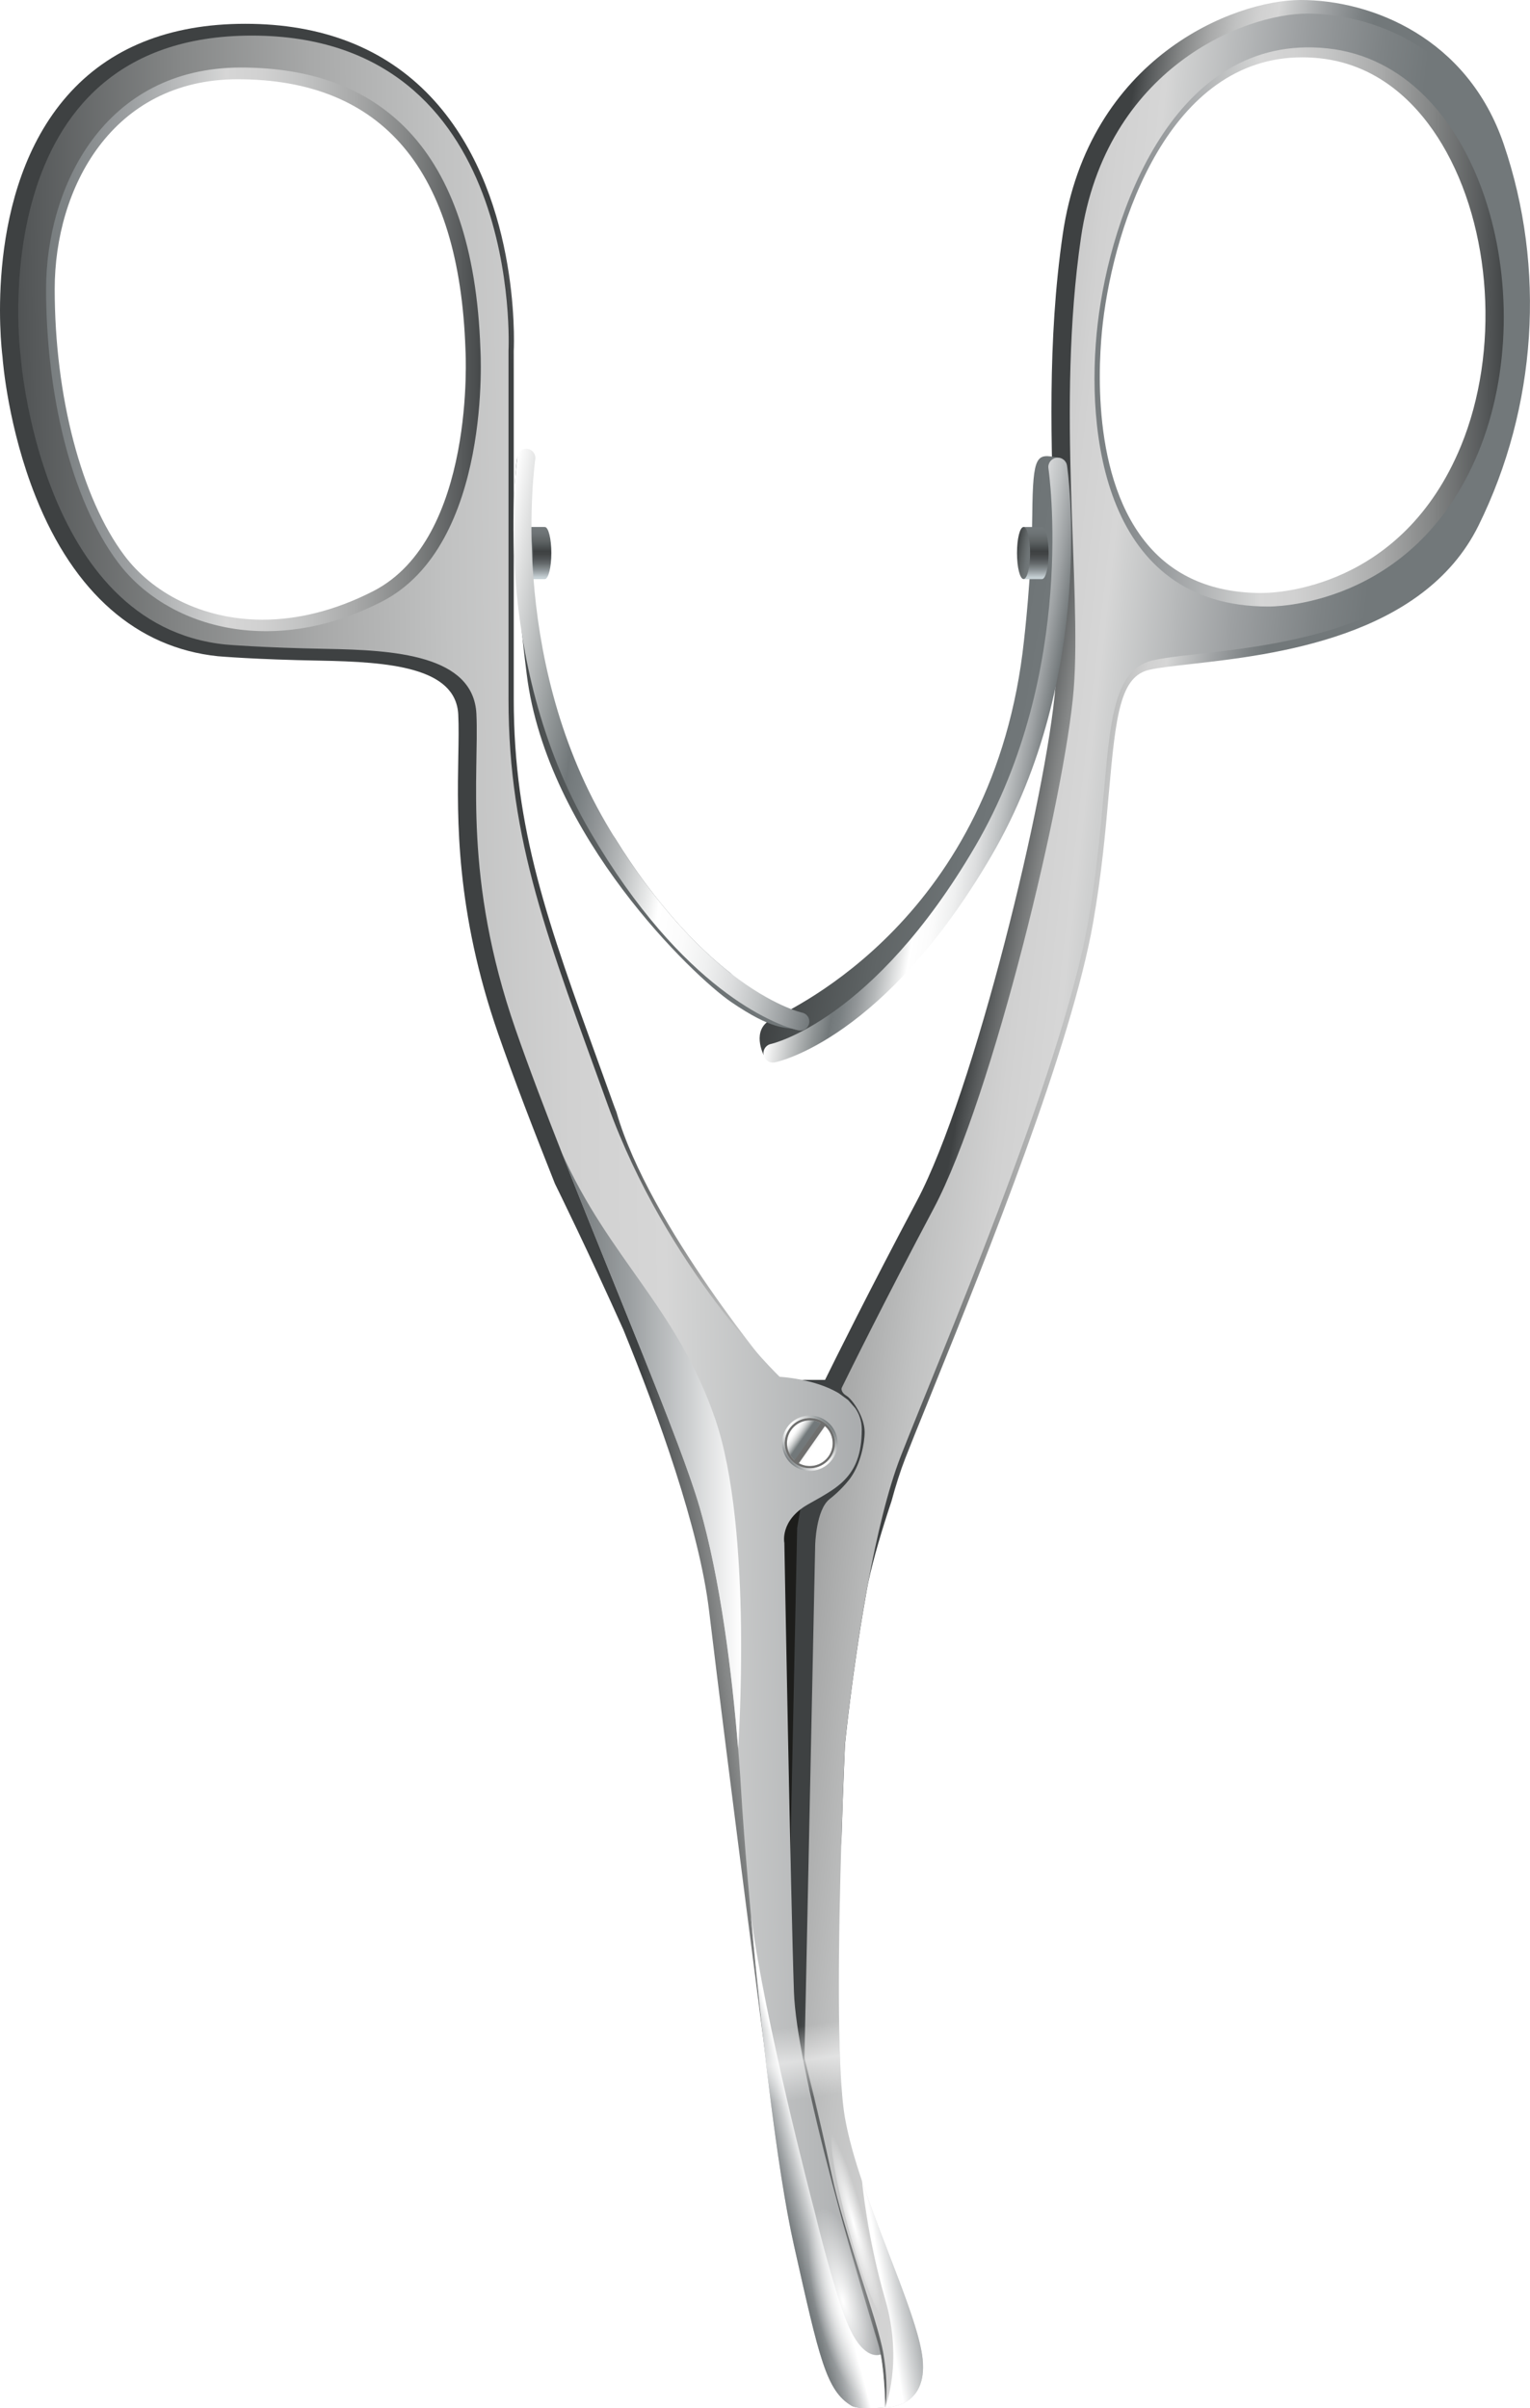 <?xml version="1.0" encoding="utf-8"?>
<!-- Generator: Adobe Illustrator 27.3.1, SVG Export Plug-In . SVG Version: 6.00 Build 0)  -->
<svg version="1.1" id="Слой_1" xmlns="http://www.w3.org/2000/svg" xmlns:xlink="http://www.w3.org/1999/xlink" x="0px" y="0px"
	 viewBox="0 0 422.92 665.75" style="enable-background:new 0 0 422.92 665.75;" xml:space="preserve">
<style type="text/css">
	.st0{fill:url(#SVGID_1_);}
	.st1{fill:url(#SVGID_00000097469477370244966960000011212999972681462685_);}
	.st2{fill:url(#SVGID_00000022548314551909264110000016170788586584834725_);}
	.st3{fill:url(#SVGID_00000044163477215665087990000011032761980362496663_);}
	.st4{fill:url(#SVGID_00000080185636659582617560000012055624881870627470_);}
	.st5{fill:#FFFFFF;}
	.st6{fill:url(#SVGID_00000154385328980576627870000015902855858534555288_);}
	.st7{fill:url(#SVGID_00000120536131358746760020000008675404102023776438_);}
	.st8{fill:#A5A9AB;}
	.st9{fill:url(#SVGID_00000112610651326600810710000006646182345791095441_);}
	.st10{fill:url(#SVGID_00000148624677619166387160000008529603646089218217_);}
	.st11{fill:url(#SVGID_00000053514108126153787500000016418875027932114826_);}
	.st12{fill:url(#SVGID_00000088853407779011284040000017901468118826160534_);}
	.st13{fill:url(#SVGID_00000065076674337830749240000006345444008831328166_);}
	.st14{fill:url(#SVGID_00000051349930768146096520000007300416835159931010_);}
	.st15{fill:url(#SVGID_00000044163338152386580500000014691448383968133775_);}
	.st16{fill:url(#SVGID_00000165201163547185822470000008791557655791184547_);}
	.st17{fill:url(#SVGID_00000129199439624373562540000014764691393494210694_);}
	.st18{fill:url(#SVGID_00000133530170196843773650000018047814267557882276_);}
	.st19{fill:url(#SVGID_00000134944835993859296730000002225962208252413631_);}
	.st20{fill:url(#SVGID_00000168108982651315718950000003191859146109048766_);}
	.st21{fill:url(#SVGID_00000047033291626493799280000007024106136020537770_);}
	.st22{fill:url(#SVGID_00000019675991095253414390000008924283417028660652_);}
	.st23{fill:url(#SVGID_00000178187328803715734910000005748965001603898792_);}
	.st24{fill:url(#SVGID_00000027591026025003055980000012851788146792909967_);}
	.st25{fill:url(#SVGID_00000150065769961455147590000018439326940466401197_);}
	.st26{fill:url(#SVGID_00000114040114477189772990000010785089579598327195_);}
	.st27{fill:url(#SVGID_00000067924210978579208200000010389016381190126482_);}
	.st28{fill:url(#SVGID_00000155867911088156214460000013780743099085055650_);}
	.st29{fill:url(#SVGID_00000039114630141161050080000007945161499405224081_);}
	.st30{fill:url(#SVGID_00000046326259581166518480000003584260718442349470_);}
	.st31{fill:url(#SVGID_00000067197065905047184390000018231345838811219330_);}
	.st32{fill:url(#SVGID_00000016077705901914854910000011928269718021092511_);}
	.st33{fill:url(#SVGID_00000057138639791384500970000001710499870425641347_);}
	.st34{fill:url(#SVGID_00000164477504841422609720000017490578542158843060_);}
	.st35{fill:url(#SVGID_00000139285578357090045990000002499322371970995585_);}
	.st36{fill:url(#SVGID_00000073679244824411602430000006091051198537235593_);}
	.st37{fill:url(#SVGID_00000111874560106257019410000010649866629472820872_);}
	.st38{fill:url(#SVGID_00000103980035378684933030000003956233234141138084_);}
	.st39{fill:url(#SVGID_00000038372396694636146620000013378347732708376984_);}
	.st40{fill:url(#SVGID_00000174587727269048248760000007221407073052368030_);}
	.st41{fill:url(#SVGID_00000000932117323356663400000012140544859599412671_);}
	.st42{fill:url(#SVGID_00000074425710242590604440000009058970305144793486_);}
	.st43{fill:url(#SVGID_00000138568315577324423590000014289092741365368511_);}
	.st44{fill:url(#SVGID_00000138567911808425586950000012860878227918199703_);}
	.st45{fill:url(#SVGID_00000127029623816821483920000006159490071337589907_);}
	.st46{fill:#6F6F6E;}
	.st47{fill:url(#SVGID_00000061447249363685328590000013550064026561438636_);}
	.st48{fill:url(#SVGID_00000178913074232506206600000014103915109819982783_);}
	.st49{fill:url(#SVGID_00000059294839452951905440000004235529887550169278_);}
	.st50{fill:url(#SVGID_00000169519340413981199500000002404988035666433976_);}
	.st51{fill:url(#SVGID_00000149369533607662673060000002279197339220482458_);}
	.st52{fill:url(#SVGID_00000054256853617757443050000017433351260978611862_);}
	.st53{fill:url(#SVGID_00000055676577309154122300000004046247920930399655_);}
	.st54{fill:url(#SVGID_00000024701324565603982700000008043168618713230470_);}
	.st55{fill:url(#SVGID_00000003101946464072260770000010634731859381367981_);}
	.st56{fill:url(#SVGID_00000048490194800951965070000010811775474920730012_);}
	.st57{fill:url(#SVGID_00000062882166835028849160000007885129907565094808_);}
	.st58{fill:url(#SVGID_00000088818930849219469190000006269782651562739079_);}
	.st59{fill:url(#SVGID_00000139283363150839139010000002580676872042159256_);}
	.st60{fill:url(#SVGID_00000161626518988736247020000003512901404034296729_);}
	.st61{fill:url(#SVGID_00000038378143541619014310000015917687573229102506_);}
	.st62{fill:url(#SVGID_00000065076739210268175740000015294725249315307166_);}
	.st63{fill:url(#SVGID_00000134943479536091511460000015527228820649829007_);}
	.st64{fill:url(#SVGID_00000116220652086484367910000003404410646787742359_);}
	.st65{fill:url(#SVGID_00000028313398844771086420000005755512516875568792_);}
	.st66{fill:url(#SVGID_00000019646168687935884850000010073181513615443840_);}
	.st67{fill:url(#SVGID_00000109001711680831036210000010609525333145268643_);}
	.st68{clip-path:url(#SVGID_00000121987540822342548160000000922148956005149834_);}
	.st69{fill:url(#SVGID_00000127760613292307817700000017716791773500968621_);}
	.st70{fill:url(#SVGID_00000004513532233737375990000009859088637872953006_);}
	.st71{fill:url(#SVGID_00000000908954879368829340000014293712518932982956_);}
	.st72{fill:url(#SVGID_00000042012916729497932680000011442409705671974823_);}
	.st73{fill:url(#SVGID_00000003788480559160449110000006319315684597065407_);}
	.st74{fill:url(#SVGID_00000139260684767624986870000009429677723312861079_);}
	.st75{fill:url(#SVGID_00000072266309358157273660000000953733997088880829_);}
	.st76{fill:none;stroke:#000000;stroke-miterlimit:10;}
	.st77{fill:url(#SVGID_00000098181308500775721150000008130485943511160751_);}
	.st78{fill:url(#SVGID_00000149372638826687895560000013613354839585879987_);}
	.st79{fill:url(#SVGID_00000069374022279958368750000002449579901821790871_);}
	.st80{fill:url(#SVGID_00000006669497279971034770000002094215306532754326_);}
	.st81{fill:url(#SVGID_00000127032424232553110230000005953964911068371332_);}
	.st82{fill:url(#SVGID_00000170980922695249132420000014993072190133884844_);}
	.st83{fill:url(#SVGID_00000109724304504447006630000002450694401506524551_);}
	.st84{fill:url(#SVGID_00000023251565063854756210000008175692986814145152_);}
	.st85{fill:url(#SVGID_00000084524530759223552800000001429710693190199442_);}
	.st86{fill:url(#SVGID_00000073699619123133676330000006836592154409324472_);}
	.st87{fill:url(#SVGID_00000018953040615355176900000005285505981469150390_);}
	.st88{fill:url(#SVGID_00000053507343491403657310000005869153710639543229_);}
	.st89{fill:url(#SVGID_00000120533183953997500580000011071420765286320570_);}
	.st90{fill:url(#SVGID_00000057862388933571559010000004342796969908552612_);}
	.st91{fill:url(#SVGID_00000059287467730287916090000016839307872006901416_);}
	.st92{fill:url(#SVGID_00000002356911950809106650000012234322345063462042_);}
	.st93{fill:#C0C1D2;}
	.st94{fill:url(#SVGID_00000172405143652098093560000004830628282371025076_);}
	.st95{fill:url(#SVGID_00000052081970883241612090000002577808965615590816_);}
	.st96{fill:none;}
	.st97{fill:url(#SVGID_00000109012876464739070480000008122447871341184186_);}
	.st98{filter:url(#Adobe_OpacityMaskFilter);}
	.st99{fill:url(#SVGID_00000157267706459810679990000006671597346294780090_);}
	
		.st100{mask:url(#SVGID_00000029743825469219975130000006269787959624482202_);fill:url(#SVGID_00000067217956992195268110000014814630483291690131_);}
	.st101{fill:url(#SVGID_00000096740176059816772120000015287244814591134886_);}
	.st102{fill:url(#SVGID_00000012430236762924098980000008673198273992166586_);}
	.st103{fill:url(#SVGID_00000033332526948420665170000008797700227933111209_);}
	.st104{fill:url(#SVGID_00000042014927347726602370000012686481313781280695_);}
	.st105{fill:url(#SVGID_00000176729923702686410880000005175150559757086860_);}
	.st106{fill:url(#SVGID_00000175295611404745705800000005411777760209537970_);}
	.st107{fill:url(#SVGID_00000047053820791209970170000008585782694840139702_);}
	.st108{fill:url(#SVGID_00000164508614005728111440000003099949434263917460_);}
	.st109{fill:url(#SVGID_00000155131587883294914950000010740350810447671180_);}
	.st110{fill:url(#SVGID_00000141427429217889619260000000806247163636908988_);}
	.st111{fill:url(#SVGID_00000140714931973264014050000008305000574132169613_);}
	.st112{fill:url(#SVGID_00000052805287636611718730000007720647028250779291_);}
	.st113{filter:url(#Adobe_OpacityMaskFilter_00000065042363769334947210000006201099016175996045_);}
	.st114{fill:url(#SVGID_00000114777342027323412300000015321353617534988180_);}
	
		.st115{mask:url(#SVGID_00000166653675612684008200000009710550849805888928_);fill:url(#SVGID_00000174587559483128322160000005207098973959833746_);}
	.st116{fill:url(#SVGID_00000159437873084699336380000005492198674172331921_);}
	.st117{filter:url(#Adobe_OpacityMaskFilter_00000078725333409826071790000006634382037782486973_);}
	.st118{fill:url(#SVGID_00000148639060035056611360000005382060730869673644_);}
	
		.st119{mask:url(#SVGID_00000116948977261741834210000018130974003745375626_);fill:url(#SVGID_00000069396809326674678770000010437635075815450010_);}
	.st120{fill:url(#SVGID_00000036217604548631791070000011136801920094274449_);}
	.st121{fill:url(#SVGID_00000102510120661166847340000017883453349335798710_);}
	.st122{filter:url(#Adobe_OpacityMaskFilter_00000065787912137138660150000001185868445047492269_);}
	.st123{fill:url(#SVGID_00000164486351546742521450000011351964049563236246_);}
	
		.st124{mask:url(#SVGID_00000181777966198254166830000007733185434216394899_);fill:url(#SVGID_00000155122364012851459220000012643468440441644677_);}
	.st125{fill:url(#SVGID_00000111179389309081138770000014434675831867880344_);}
	.st126{fill:url(#SVGID_00000139262751112032504070000016646227677796492209_);}
	.st127{fill:url(#SVGID_00000081614379720646653170000011373081187045923980_);}
	.st128{fill:url(#SVGID_00000116235447339220557990000004615260628691239564_);}
	.st129{fill:url(#SVGID_00000128477481424824133420000003187011158715137718_);}
	.st130{fill:url(#SVGID_00000181055147662659392180000003254851913599295653_);}
	.st131{fill:url(#SVGID_00000029734960635065894910000002531413549010166939_);}
	.st132{fill:url(#SVGID_00000034796773673859272540000015499568640317598907_);}
	.st133{fill:url(#SVGID_00000034804715369225004530000013550487238982205330_);}
	.st134{fill:url(#SVGID_00000170270426893540634920000006214950417984195739_);}
	.st135{fill:url(#SVGID_00000119110195195162284110000000098950478092582076_);}
	.st136{fill:url(#SVGID_00000122679835233230150840000017030273550848431546_);}
	.st137{fill:url(#SVGID_00000164512191099996325620000016207792506189560490_);}
	.st138{fill:url(#SVGID_00000183929554069742003360000009982303393882339516_);}
	.st139{fill:url(#SVGID_00000157989702243377474930000007855523533265504667_);}
	.st140{fill:url(#SVGID_00000170969438851441097180000012363891652484564660_);}
	.st141{fill:url(#SVGID_00000069396469119913349600000002393986405170973887_);}
	.st142{fill:url(#SVGID_00000010273404369618619690000003353494652869384886_);}
	.st143{fill:url(#SVGID_00000005963674853071439760000001219703939374695095_);}
	.st144{fill:url(#SVGID_00000053543988673405879140000000841192646885035438_);}
	.st145{fill:url(#SVGID_00000034774492034162967340000017006597949952705448_);}
	.st146{fill:url(#SVGID_00000116209737565345830290000009765984091912885404_);}
	.st147{fill:url(#SVGID_00000132780599669709374430000010860156758548691848_);}
	.st148{fill:url(#SVGID_00000156545581894229420520000012014408180399622827_);}
	.st149{fill:url(#SVGID_00000106849590517464465510000014117283035705047709_);}
	.st150{fill:url(#SVGID_00000076597076882215327410000016988635871648371852_);}
	.st151{fill:url(#SVGID_00000008107533885421698780000012951410914493272237_);}
	.st152{fill:url(#SVGID_00000157991728386367703880000017469109544969988799_);}
	.st153{fill:url(#SVGID_00000065790580469416296260000011359592601315132544_);}
	.st154{fill:url(#SVGID_00000111911304927781279940000016342235446961064859_);}
	.st155{fill:url(#SVGID_00000000944181894849247580000001862998846452541064_);}
	.st156{fill:url(#SVGID_00000096037728559047279780000006882767795856974263_);}
	.st157{fill:url(#SVGID_00000098911681068595436570000014245095703843052477_);}
	.st158{fill:url(#SVGID_00000173152704326773665020000008291358430186285989_);}
	.st159{fill:url(#SVGID_00000067235223908182866740000004614529497783307436_);}
	.st160{fill:url(#SVGID_00000014634361675311505950000007176281303545405865_);}
	.st161{fill:url(#SVGID_00000170983729855521010530000014043349675820640422_);}
	.st162{fill:url(#SVGID_00000041984540238714975810000015428165007584880829_);}
	.st163{fill:url(#SVGID_00000111182546748034994650000001754543542479714742_);}
	.st164{fill:url(#SVGID_00000003809711465497244570000018395951760112448397_);}
	.st165{fill:url(#SVGID_00000171680363848233647920000010409747941540567718_);}
	.st166{fill:url(#SVGID_00000044167558975138361380000008306582181428613266_);}
	.st167{fill:url(#SVGID_00000142164322808709583390000005774053198560436664_);}
	.st168{fill:url(#SVGID_00000021829097039645527830000003860022328504810672_);}
	.st169{fill:url(#SVGID_00000116211785653254051400000017933278209067260040_);}
	.st170{fill:url(#SVGID_00000054947678492965935650000011359131117200588419_);}
	.st171{fill:url(#SVGID_00000053532156282287566500000016249343109261026435_);}
	.st172{fill:url(#SVGID_00000058547874362696597160000003117862194916128926_);}
	.st173{fill:url(#SVGID_00000083777076914396859300000001679482555591574199_);}
	.st174{fill:url(#SVGID_00000180357259113540471210000013577400412888364169_);}
	.st175{fill:url(#SVGID_00000028322671292688339770000018396565643828505478_);}
	.st176{fill:url(#SVGID_00000007423520632825670780000004944355304251911339_);}
	.st177{fill:url(#SVGID_00000062904342907296712290000002805236289294477443_);}
	.st178{fill:url(#SVGID_00000026121556644340567130000002681928055930707086_);}
	.st179{fill:url(#SVGID_00000168805967204135801350000002817998498318825889_);}
	.st180{fill:url(#SVGID_00000170238386209537560500000005734790277755429264_);}
	.st181{fill:url(#SVGID_00000155842136641195109460000008083298007469109147_);}
	.st182{fill:url(#SVGID_00000021093079366541728080000006164003559506438563_);}
	.st183{fill:url(#SVGID_00000183232032315243099580000011756772264536429997_);}
	.st184{fill:url(#SVGID_00000005945750126719206200000008996821074993749390_);}
	.st185{fill:url(#SVGID_00000090989204894806204640000006468578617458337206_);}
	.st186{fill:url(#SVGID_00000085243159110177737920000017403345248577365680_);}
	.st187{fill:url(#SVGID_00000021827316581288233850000001372815747206625471_);}
	.st188{fill:url(#SVGID_00000080195649558430855240000008621946549499588792_);}
	.st189{fill:url(#SVGID_00000155123850560680849280000010783589871301833357_);}
	.st190{fill:url(#SVGID_00000047767792059087123750000007653926035573869239_);}
	.st191{fill:url(#SVGID_00000049935884200166558150000001836157299573945787_);}
	.st192{fill:url(#SVGID_00000068641474304168001560000006819227836051408265_);}
	.st193{fill:url(#SVGID_00000117678353334452756300000016280480441425106094_);}
	.st194{fill:url(#SVGID_00000047030686049940451930000014186367424421655709_);}
	.st195{fill:url(#SVGID_00000024682178693007985360000015321431195182244486_);}
	.st196{fill:url(#SVGID_00000013872813514132516330000013888207390403412142_);}
	.st197{fill:url(#SVGID_00000095317858447675213500000006324095934189998739_);}
	.st198{fill:url(#SVGID_00000145038155812190623030000009613064552095199401_);}
	.st199{fill:url(#SVGID_00000058586981019780531560000007945347129457944458_);}
	.st200{fill:url(#SVGID_00000055704604664390790330000007263840063009303178_);}
	.st201{fill:url(#SVGID_00000123427039813754309130000015463440320445269895_);}
	.st202{fill:url(#SVGID_00000021839944011588486130000016346877547730270886_);}
	.st203{clip-path:url(#SVGID_00000065057782281859325310000009510885963966608000_);}
	.st204{fill:url(#SVGID_00000172439033854939366150000012677453700967346572_);}
	.st205{fill:url(#SVGID_00000133506151349129843590000002521241365909524642_);}
	.st206{fill:url(#SVGID_00000116218685141830695400000003249700577363690121_);}
	.st207{fill:url(#SVGID_00000077314605353182142150000004910854059631598002_);}
	.st208{fill:url(#SVGID_00000169528255776045088900000017781337852663537040_);}
	.st209{fill:url(#SVGID_00000101826036255571002930000017920299154968641923_);}
	.st210{fill:url(#SVGID_00000097485813989059337640000007558294817498254213_);}
	.st211{fill:url(#SVGID_00000031199963440932597470000009835900296815251609_);}
	.st212{fill:url(#SVGID_00000159438133714095444100000015757351298260880829_);}
	.st213{fill:url(#SVGID_00000035489711101044314990000011125563426292489368_);}
	.st214{fill:url(#SVGID_00000066485607900522149680000005410404949505128876_);}
	.st215{fill:url(#SVGID_00000074431337652627943410000008949868009440062082_);}
	.st216{fill:url(#SVGID_00000058547013732270333540000001398330642932599975_);}
	.st217{fill:url(#SVGID_00000037670811911431674760000015309187241742467516_);}
	.st218{fill:url(#SVGID_00000043451735829836268860000001411002497779545757_);}
	.st219{fill:url(#SVGID_00000162327544292899069710000012770495222938826157_);}
	.st220{fill:url(#SVGID_00000143597510873007291730000017343167796038897835_);}
	.st221{fill:url(#SVGID_00000165218740939529138630000008541498070841255069_);}
	.st222{fill:url(#SVGID_00000016772388869025584370000000305550944557075871_);}
	.st223{fill:url(#SVGID_00000054964502147028131030000009937104608399450554_);}
	.st224{fill:url(#SVGID_00000038393108039337250500000003030582390743191182_);}
	.st225{fill:url(#SVGID_00000174590730636495501180000007748575395023533967_);}
	.st226{fill:url(#SVGID_00000048489554766683877600000002678940884752642998_);}
	.st227{fill:url(#SVGID_00000039847724548232245270000009669206461426437025_);}
	.st228{fill:url(#SVGID_00000065068702173110297480000009734573762591106207_);}
	.st229{fill:url(#SVGID_00000061469254750434617350000014349053051836153486_);}
	.st230{fill:url(#SVGID_00000175281394649160396460000008129790785243391399_);}
	.st231{fill:url(#SVGID_00000119832774391581105850000002598580774120705177_);}
	.st232{fill:url(#SVGID_00000179644842950622286470000014601135722416137650_);}
	.st233{fill:url(#SVGID_00000059311622548757844600000006460442606679144637_);}
	.st234{fill:url(#SVGID_00000090980705232546902030000016324566283568760488_);}
	.st235{fill:url(#SVGID_00000107585333836083437790000011356627390818831806_);}
	.st236{fill:url(#SVGID_00000089573740497288262550000006389721480927789759_);}
	.st237{fill:url(#SVGID_00000015315233508267906330000012646983030075526585_);}
	.st238{fill:url(#SVGID_00000103951121954800187490000017917603647650280336_);}
	.st239{fill:url(#SVGID_00000051381030896946845640000018004606641213310091_);}
	.st240{fill:url(#SVGID_00000075853017636481204210000015169487188475918472_);}
	.st241{fill:url(#SVGID_00000103259291681623971290000010681840972408537262_);}
	.st242{fill:url(#SVGID_00000165917353681638709800000006621663210889049507_);}
	.st243{fill:url(#SVGID_00000041975081095989718000000006780659188618400402_);}
	.st244{fill:url(#SVGID_00000009564361699384317580000012345794718632872595_);}
	.st245{fill:url(#SVGID_00000049194409539017984080000001102263841305119130_);}
	.st246{fill:url(#SVGID_00000031929444018755989960000015563548482457355963_);}
	.st247{fill:url(#SVGID_00000132058467965136195290000006073099000704087223_);}
	.st248{fill:url(#SVGID_00000019642694618036288580000000725110923923073941_);}
	.st249{fill:url(#SVGID_00000001661560733971384000000005949658153703472028_);}
	.st250{fill:url(#SVGID_00000004528781177845511910000012075899436427803824_);}
	.st251{fill:url(#SVGID_00000055675465918497398200000010147876056659692969_);}
	.st252{fill:url(#SVGID_00000133530599059052105810000009750822850763398839_);}
	.st253{fill:url(#SVGID_00000021080332245683702280000002419970777920965561_);}
	.st254{fill:url(#SVGID_00000026139882678960606960000003388532288922448802_);}
	.st255{fill:url(#SVGID_00000074408400758100177760000012845035368825701545_);}
	.st256{fill:url(#SVGID_00000138544100190177179070000008872867778764483753_);}
	.st257{fill:url(#SVGID_00000103964081091561868610000000017645411552916410_);}
	.st258{fill:url(#SVGID_00000054981240406205825970000003509947946682934435_);}
	.st259{fill:url(#SVGID_00000175287588136405615530000006431130221040499844_);}
	.st260{fill:url(#SVGID_00000090992286271042515510000013984262228414545540_);}
	.st261{fill:url(#SVGID_00000148638829386306550050000006872396249477435032_);}
	.st262{fill:url(#SVGID_00000080166814148526920280000011575108200382385596_);}
	.st263{fill:url(#SVGID_00000052791203784673878980000013668401169755934091_);}
	.st264{fill:url(#SVGID_00000035515731050481646180000014991416750433883302_);}
	.st265{fill:url(#SVGID_00000011725258209781297410000000189776295997172927_);}
	.st266{fill:url(#SVGID_00000171705684214342487690000013946190157215895991_);}
	.st267{fill:url(#SVGID_00000110467642951993631550000005529942456703595425_);}
	.st268{fill:url(#SVGID_00000042008135223691441160000014282891740070594459_);}
	.st269{fill:url(#SVGID_00000091006306858400984470000001285807401871197333_);}
	.st270{fill:url(#SVGID_00000006697513784324235300000014758450700047380629_);}
	.st271{fill:url(#SVGID_00000039099584639667946830000011006939714836471472_);}
	.st272{fill:url(#SVGID_00000098189695392658242420000013831476167689972909_);}
	.st273{fill:url(#SVGID_00000088818623395499639820000000500584077729800102_);}
	.st274{fill:url(#SVGID_00000034085821354000124670000013443164997320872076_);}
	.st275{fill:url(#SVGID_00000168093345086219210780000017253883341723258545_);}
	.st276{fill:url(#SVGID_00000177460296452714097890000004845777369875969920_);}
	.st277{fill:url(#SVGID_00000165196612273420997980000001368997641457179788_);}
	.st278{fill:url(#SVGID_00000011716813881299555270000009878826705621912214_);}
	.st279{fill:url(#SVGID_00000084515606772645617470000012462193306146730120_);}
	.st280{fill:url(#SVGID_00000106860083227798466680000015007131017538741685_);}
	.st281{fill:url(#SVGID_00000004517855402000398160000003132451599762858938_);}
	.st282{fill:url(#SVGID_00000001646578434864240190000006075188774865184955_);}
	.st283{fill:url(#SVGID_00000126311047595088975280000001817264777535022265_);}
	.st284{fill:url(#SVGID_00000176030802424232961690000009841671541532949683_);}
	.st285{fill:url(#SVGID_00000144301204507342620360000011756259777744480957_);}
	.st286{fill:url(#SVGID_00000150817226835266192850000003883937300948361376_);}
	.st287{fill:url(#SVGID_00000003800959702369945330000001384568518053073587_);}
	.st288{fill:url(#SVGID_00000042733691160854740810000010162145845455664529_);}
	.st289{fill:url(#SVGID_00000083793508248951662630000010430215597158232497_);}
	.st290{fill:url(#SVGID_00000057835937858831783640000014412096236736113300_);}
	.st291{fill:url(#SVGID_00000123398787475761641860000010880132462679153291_);}
	.st292{fill:url(#SVGID_00000096757464172713830080000008807610037866657669_);}
	.st293{fill:url(#SVGID_00000005255370432680830380000000866001697290221727_);}
	.st294{fill:url(#SVGID_00000101093256494811377580000013317074967612590519_);}
	.st295{fill:url(#SVGID_00000145746527680303554520000007737215483981397427_);}
	.st296{clip-path:url(#SVGID_00000157998505427628002600000006225435572996715697_);}
	.st297{fill:url(#SVGID_00000043421867124096453080000016219376092468363137_);}
	.st298{fill:url(#SVGID_00000161628359655786794270000004175571685078939778_);}
	.st299{fill:url(#SVGID_00000118385871960669425000000013857932563243504519_);}
	.st300{fill:url(#SVGID_00000039847842938471083380000011998279219370919299_);}
	.st301{fill:url(#SVGID_00000150824701640293149940000001549904465577781659_);}
	.st302{fill:url(#SVGID_00000129886389938729227390000001248412172977269152_);}
	.st303{fill:url(#SVGID_00000161615059246378288050000010509939791456765325_);}
	.st304{fill:url(#SVGID_00000087383380148749300310000012453397867033035704_);}
	.st305{fill:url(#SVGID_00000059269817289098164770000000531670387457121183_);}
	.st306{fill:url(#SVGID_00000081610613196194397540000017020533203766423477_);}
	.st307{fill:url(#SVGID_00000077293232765564009070000012211770536526344090_);}
	.st308{fill:url(#SVGID_00000048464746657772529470000000705297886931316621_);}
	.st309{fill:url(#SVGID_00000137130292080795462720000002367895479158661810_);}
	.st310{fill:url(#SVGID_00000129178096214091931910000018370400697599549833_);}
	.st311{fill:url(#SVGID_00000031200959222049681750000013648483025212001431_);}
	.st312{fill:url(#SVGID_00000165203781757611736200000009912684695050297256_);}
	.st313{fill:url(#SVGID_00000067922571778898626690000010892493352648868242_);}
	.st314{fill:url(#SVGID_00000182488353379356686850000013246841616042291608_);}
	.st315{fill:url(#SVGID_00000150093160429337487810000003278001342043200414_);}
	.st316{fill:url(#SVGID_00000011712596937213288250000003211644606009402291_);}
	.st317{fill:url(#SVGID_00000137116024230925109200000015727283652208014727_);}
	.st318{fill:url(#SVGID_00000163758385953117553900000010454173295207457168_);}
	.st319{fill:url(#SVGID_00000150094088119762706530000002355698313681658291_);}
	.st320{fill:url(#SVGID_00000129192203487775775480000008432902097533416081_);}
	.st321{fill:url(#SVGID_00000001621498354808664750000001121620255263651731_);}
	.st322{fill:url(#SVGID_00000042014497964514570630000000237306644776190336_);}
	.st323{fill:url(#SVGID_00000002381779865119498000000000987914139163048095_);}
	.st324{fill:url(#SVGID_00000174563419217083227650000015446142535446503062_);}
	.st325{fill:url(#SVGID_00000060007323231254788650000001090005466859600802_);}
	.st326{fill:url(#SVGID_00000012443620893300814560000008714338270341005458_);}
	.st327{fill:url(#SVGID_00000033347652604539454540000003889931550395860609_);}
	.st328{fill:url(#SVGID_00000128473322382361807490000007923447890498652823_);}
	.st329{fill:url(#SVGID_00000030482210530167742600000016405044221583096248_);}
	.st330{fill:url(#SVGID_00000079446555293106809280000017895917208315169679_);}
	.st331{fill:url(#SVGID_00000029765726225160743170000017435905957283801731_);}
	.st332{fill:url(#SVGID_00000140723217467917954520000004402522556482909840_);}
	.st333{fill:url(#SVGID_00000005945115593675092180000008328606009172319933_);}
	.st334{fill:url(#SVGID_00000178895956089941280820000007828567552110903690_);}
	.st335{fill:url(#SVGID_00000129886420468735912440000007953806525294293664_);}
	.st336{fill:url(#SVGID_00000116944210382742512940000000252143367626611635_);}
	.st337{fill:url(#SVGID_00000060017480269647097470000009094153587396897158_);}
	.st338{fill:url(#SVGID_00000055689144128186819260000014378791902908299657_);}
	.st339{fill:url(#SVGID_00000090996672834924200890000003665737792906771646_);}
	.st340{fill:url(#SVGID_00000157990725662124112010000008107869604822994357_);}
	.st341{fill:url(#SVGID_00000129194459645711181200000009898189507248217253_);}
	.st342{fill:url(#SVGID_00000113333530999591840990000003099723419971925164_);}
	.st343{fill:url(#SVGID_00000067914368237626874660000003859016206735610804_);}
	.st344{fill:url(#SVGID_00000106127100080447006510000008153020966462320052_);}
	.st345{fill:url(#SVGID_00000030460819512085517850000010477119123178618756_);}
	.st346{fill:url(#SVGID_00000023248246188636164880000009291444270893904294_);}
	.st347{fill:url(#SVGID_00000133526629101972263780000009395991504423234443_);}
	.st348{fill:url(#SVGID_00000140720300794349423630000007697855675990085766_);}
	.st349{fill:url(#SVGID_00000065063976511369694490000015481899786969458355_);}
	.st350{fill:url(#SVGID_00000178925181851961340480000013386673045865441691_);}
	.st351{fill:url(#SVGID_00000030446462241564142410000005191725995639704248_);}
	.st352{fill:url(#SVGID_00000178902436119287243380000011076812592378659239_);}
	.st353{fill:url(#SVGID_00000171718590172644409620000018133498091082796417_);}
	.st354{fill:url(#SVGID_00000176750540149271290010000003963089159007903642_);}
	.st355{fill:url(#SVGID_00000144313000862983488550000001197376222391558058_);}
	.st356{fill:url(#SVGID_00000117637344521361044780000007933102916468257429_);}
	.st357{fill:url(#SVGID_00000161620598638645578120000010014734013609833890_);}
	.st358{fill:url(#SVGID_00000005263972719124510420000005552720634856208548_);}
	.st359{fill:url(#SVGID_00000143615559646218146520000006450128009949033135_);}
	.st360{fill:url(#SVGID_00000130625421980761617120000017324785426770457756_);}
	.st361{fill:url(#SVGID_00000052822674489047711450000015591543705371115698_);}
	.st362{fill:url(#SVGID_00000171698761842074106060000004300370245245056644_);}
	.st363{fill:url(#SVGID_00000066508556895834059690000004190508193487380144_);}
	.st364{fill:url(#SVGID_00000006697771565960994280000010588870311585452441_);}
	.st365{fill:url(#SVGID_00000158017705110387953020000016278459256239626169_);}
	.st366{fill:url(#SVGID_00000173851070407201957930000002312087019504167338_);}
	.st367{fill:url(#SVGID_00000067212010705624242150000006692592283984407978_);}
	.st368{fill:url(#SVGID_00000119802188087668187340000010969870914198937985_);}
	.st369{fill:url(#SVGID_00000111164244819083108000000017224054370299677591_);}
	.st370{fill:url(#SVGID_00000140710962278426250810000018224094196430229682_);}
	.st371{fill:url(#SVGID_00000035498807629372905140000007378785032817598630_);}
	.st372{fill:url(#SVGID_00000072978663854396327200000006271299484648717996_);}
	.st373{fill:url(#SVGID_00000114036977433828348820000012570861184428016044_);}
	.st374{fill:url(#SVGID_00000159439636708916694520000003499769544689433223_);}
	.st375{fill:url(#SVGID_00000051379324727303243540000007570550219373262978_);}
	.st376{fill:url(#SVGID_00000039133222809458277710000016296676393555195298_);}
	.st377{fill:url(#SVGID_00000140737317350187020840000013706070518674144163_);}
	.st378{fill:url(#SVGID_00000129893622961839978360000015892047107263025562_);}
	.st379{fill:url(#SVGID_00000067940394317634781220000013220679936322174635_);}
	.st380{fill:url(#SVGID_00000095313284074678480140000011794949993302939839_);}
	.st381{fill:url(#SVGID_00000109729005016877010660000010461314587900327857_);}
	.st382{fill:url(#SVGID_00000075855337140428999160000006524046579232310913_);}
	.st383{fill:url(#SVGID_00000041267297419522817630000016043523529678519482_);}
	.st384{fill:url(#SVGID_00000143616136851958277090000011537406191687487888_);}
	.st385{fill:url(#SVGID_00000086690851345206486410000007243666493843584642_);}
	.st386{fill:url(#SVGID_00000024707275481462246750000013382831044356210347_);}
	.st387{fill:url(#SVGID_00000076604421500115103120000000987937869431271330_);}
	.st388{fill:url(#SVGID_00000067211524308255174880000002990857689207418777_);}
	.st389{fill:url(#SVGID_00000145778661572974856590000014159374922225316765_);}
	.st390{fill:url(#SVGID_00000054980153003200366200000016445307178407814293_);}
	.st391{fill:url(#SVGID_00000043446760222825120120000008196453123508153227_);}
	.st392{fill:url(#SVGID_00000005244844453214889310000004773137235786616740_);}
	.st393{fill:url(#SVGID_00000038374849313950846460000001865189083569194116_);}
	.st394{fill:url(#SVGID_00000117665825310096702370000012572775682959783072_);}
	.st395{fill:url(#SVGID_00000181781273633373452510000006920151937419573640_);}
	.st396{fill:url(#SVGID_00000181087603184956348030000017437475755856084150_);}
	.st397{fill:url(#SVGID_00000144295459931568231470000014795785931668086202_);}
	.st398{fill:url(#SVGID_00000044173016312665251400000001092007166124284075_);}
	.st399{clip-path:url(#SVGID_00000177480623735603749330000016871950361574504076_);}
	.st400{fill:url(#SVGID_00000148654781317338087250000001739857817578176157_);}
	.st401{fill:url(#SVGID_00000076579360226103055010000005910577437182317481_);}
	.st402{fill:url(#SVGID_00000143581916007111992490000010358605023349571003_);}
	.st403{fill:url(#SVGID_00000022542084982874899820000015933470234872041658_);}
	.st404{fill:url(#SVGID_00000174561903351526043670000005332989683847200903_);}
	.st405{fill:url(#SVGID_00000122681802865038725250000012743463390460301736_);}
	.st406{fill:url(#SVGID_00000001643204138698717760000007976091302051789441_);}
	.st407{fill:url(#SVGID_00000119819579310594648980000005531738366347011253_);}
	.st408{fill:url(#SVGID_00000165202331800256768070000004739246706984406696_);}
	.st409{fill:url(#SVGID_00000170280676468951908220000001600034283395380140_);}
	.st410{fill:url(#SVGID_00000044152396050667361850000012196350531412290957_);}
	.st411{fill:url(#SVGID_00000140708403565112586450000008472525931228540288_);}
	.st412{fill:url(#SVGID_00000061450345187468907760000004338262614692028315_);}
	.st413{fill:url(#SVGID_00000124154124147346828360000015039323239466343082_);}
	.st414{fill:url(#SVGID_00000140697804035662909840000008094841443724508089_);}
	.st415{fill:url(#SVGID_00000180360963320980249360000009349088412116912561_);}
	.st416{fill:url(#SVGID_00000023999027782699568730000014153714489752313006_);}
	.st417{fill:url(#SVGID_00000170960131730147130300000006661577729599078290_);}
	.st418{fill:url(#SVGID_00000153675216452270029890000004895392947696059060_);}
	.st419{fill:url(#SVGID_00000124119813581949240600000010128676068903124659_);}
	.st420{fill:url(#SVGID_00000063610103354695804960000002327801399118807224_);}
	.st421{fill:url(#SVGID_00000132061099103698113550000002752178972852691863_);}
	.st422{fill:url(#SVGID_00000169524108777317506690000007934930833764899488_);}
	.st423{fill:url(#SVGID_00000113328274328278052960000001786951046756116609_);}
	.st424{fill:url(#SVGID_00000137129195500539390150000013246447039797270919_);}
	.st425{fill:url(#SVGID_00000022555901785385566470000005817856249045901739_);}
	.st426{fill:url(#SVGID_00000109015324704603003350000006086649771063410867_);}
	.st427{fill:url(#SVGID_00000041976208779380602710000004987309093436679856_);}
	.st428{fill:url(#SVGID_00000021840660817431755660000011557769643096965812_);}
	.st429{fill:url(#SVGID_00000148627479282587135250000007368923600856278455_);}
	.st430{fill:url(#SVGID_00000042016638699914725020000008738166911646834358_);}
	.st431{fill:url(#SVGID_00000014628779202433818150000009994476388249799055_);}
	.st432{fill:url(#SVGID_00000164488834127731941140000000599277170099329188_);}
	.st433{fill:url(#SVGID_00000182522575066218102140000007448760646612777897_);}
	.st434{fill:url(#SVGID_00000011025357104646603420000005991281379889244073_);}
	.st435{fill:url(#SVGID_00000163755131375371154500000011007011979523385729_);}
	.st436{fill:url(#SVGID_00000018953718123326122620000015821673952213379751_);}
	.st437{fill:url(#SVGID_00000082326321897815176650000007030451586648506798_);}
	.st438{fill:url(#SVGID_00000151539933661937867910000005629255790420071567_);}
	.st439{fill:url(#SVGID_00000021095036582538529980000016665417054744573597_);}
	.st440{fill:url(#SVGID_00000059990252521100055200000006963935158443833238_);}
	.st441{fill:url(#SVGID_00000129186964931682073670000005991798917472511899_);}
	.st442{fill:url(#SVGID_00000097466403597650300140000016560140083663869827_);}
	.st443{fill:url(#SVGID_00000179605445111357861570000000040173820338461354_);}
	.st444{fill:url(#SVGID_00000018955703622712277360000015348719780079283119_);}
	.st445{fill:url(#SVGID_00000050656119993344618230000001048872186122539703_);}
	.st446{fill:url(#SVGID_00000057114770843785599500000008956727979308135603_);}
	.st447{fill:url(#SVGID_00000023279752827741036190000007427416724311014076_);}
	.st448{fill:url(#SVGID_00000101085084289857989040000016705012441080101286_);}
	.st449{fill:url(#SVGID_00000183216493150314784760000011756138455273320840_);}
	.st450{fill:url(#SVGID_00000012446454023567888090000010186369979222712245_);}
	.st451{fill:url(#SVGID_00000018958402428618140370000013494776711296105123_);}
	.st452{fill:url(#SVGID_00000008867050980493788160000014388244483874813098_);}
	.st453{fill:url(#SVGID_00000078731204946978109270000009681273841536967062_);}
	.st454{fill:url(#SVGID_00000012454938238998505170000006243011734278974361_);}
	.st455{fill:url(#SVGID_00000066510782458186016400000004097655347541601437_);}
	.st456{fill:url(#SVGID_00000095303770942565060020000012663633851344305554_);}
	.st457{fill:url(#SVGID_00000159452293435497418130000001380850951479955355_);}
	.st458{fill:url(#SVGID_00000021809983165973045440000018394716923739699108_);}
	.st459{fill:url(#SVGID_00000077283755621782473920000008243324293058821762_);}
	.st460{fill:url(#SVGID_00000098923069398004564040000015393388643526295686_);}
	.st461{fill:url(#SVGID_00000148621149796543403510000010649959834090506112_);}
	.st462{fill:#312782;}
	.st463{fill:#201954;}
	.st464{fill:url(#SVGID_00000058583490736113902120000012497715030794880160_);}
	.st465{fill:url(#SVGID_00000067229737907782026460000004447684309227673225_);}
	.st466{fill:url(#SVGID_00000088111781376353385950000001282597411239478463_);}
	.st467{fill:url(#SVGID_00000100359442397399721810000010057875546703534731_);}
	.st468{fill:url(#SVGID_00000049204596626407269980000012626200825885041571_);}
	.st469{fill:url(#SVGID_00000131337261958524913780000009689628516560261513_);}
	.st470{fill:url(#SVGID_00000145031297799187784940000008653005519881975447_);}
	.st471{fill:url(#SVGID_00000039825447460934912210000015982402948819097998_);}
	.st472{fill:url(#SVGID_00000044869994244435145050000011443234398261497732_);}
	.st473{fill:url(#SVGID_00000164475692908094567480000006300838605380468389_);}
	.st474{fill:url(#SVGID_00000180358170857409006030000001382599968948683165_);}
	.st475{fill:#1D1D1B;}
	.st476{fill:url(#SVGID_00000050640745953112710980000014894438133645751182_);}
	.st477{fill:url(#SVGID_00000026152579131917077500000009831539338085445823_);}
	.st478{fill:url(#SVGID_00000034792914630224191150000006720930983154086319_);}
	.st479{fill:url(#SVGID_00000105386390888134500280000010060833843744691084_);}
	.st480{fill:url(#SVGID_00000047773407383418803400000011174961780322940588_);}
	.st481{fill:url(#SVGID_00000122001394476061880210000002445306371598126759_);}
	.st482{fill:url(#SVGID_00000086655557171171804710000013106125155935780779_);}
	.st483{fill:url(#SVGID_00000075867519094796399670000013427280925877249183_);}
	.st484{fill:url(#SVGID_00000061472024292768874040000008071316436267152040_);}
	.st485{fill:url(#SVGID_00000027603121228569770370000000053598891621510033_);}
	.st486{opacity:0.53;fill:url(#SVGID_00000026144013976618198370000005224261994470608016_);}
	.st487{fill:url(#SVGID_00000096737982664042562140000015786700485559875259_);}
	.st488{fill:url(#SVGID_00000167392785467600120180000003196158345071385985_);}
	.st489{fill:url(#SVGID_00000163753940788374903770000000753106157650515588_);}
	.st490{fill:url(#SVGID_00000076587288612299792110000017676406197906628757_);}
	.st491{fill:url(#SVGID_00000093169122909038098450000012154578574446019213_);}
	.st492{fill:url(#SVGID_00000118389812860199189730000003554460634951475615_);}
	.st493{fill:url(#SVGID_00000002362017494650557820000014478330845369850018_);}
	.st494{fill:url(#SVGID_00000155131093627141479490000017667665678111733402_);}
	.st495{fill:url(#SVGID_00000082329234806954794540000018087225964134785707_);}
	.st496{fill:url(#SVGID_00000145767769259927061290000000144248988303553212_);}
	.st497{fill:url(#SVGID_00000121274013856571618880000002556534790984438677_);}
	.st498{fill:url(#SVGID_00000005978071562928300070000010508629433660592032_);}
	.st499{fill:url(#SVGID_00000088839267136132479990000008894179646174621372_);}
	.st500{fill:url(#SVGID_00000111888681983673639490000008740315116103394727_);}
	.st501{fill:url(#SVGID_00000088112612035061238870000002896696425236750744_);}
	.st502{fill:url(#SVGID_00000157292316984089422140000017920832092339168646_);}
	.st503{fill:url(#SVGID_00000025442507643825691000000014473773972403623307_);}
	.st504{fill:url(#SVGID_00000133527577007235121890000008252728443055384746_);}
	.st505{fill:url(#SVGID_00000009575812030653513090000009538568176113978764_);}
	.st506{fill:url(#SVGID_00000094585691701336137970000004004170536213913770_);}
	.st507{fill:url(#SVGID_00000150102697942402852180000008153696191132832908_);}
	.st508{fill:url(#SVGID_00000060738835566811115960000005958587845631999913_);}
	.st509{fill:url(#SVGID_00000008126880289540447310000007496061148820067490_);}
	.st510{fill:url(#SVGID_00000085229490132204990640000004126194236660298424_);}
	.st511{fill:url(#SVGID_00000036972988939357406990000014336681706399736207_);}
	.st512{fill:url(#SVGID_00000000901409827559595940000009559749782360655516_);}
	.st513{fill:url(#SVGID_00000114072304646195382290000008187052199710110599_);}
	.st514{fill:url(#SVGID_00000008123746209762499600000000731324991782062261_);}
	.st515{fill:url(#SVGID_00000002367208442736730350000002328045654000742794_);}
	.st516{fill:url(#SVGID_00000027566100413400239960000014732928195434537884_);}
	.st517{fill:url(#SVGID_00000046303857812100533740000013114999162352547007_);}
	.st518{fill:url(#SVGID_00000118373982626768177760000004061609572504694403_);}
	.st519{fill:url(#SVGID_00000126306373042352657500000017319769787594396093_);}
	.st520{fill:url(#SVGID_00000037653778469997838470000013204645776370857384_);}
	.st521{fill:url(#SVGID_00000060029799590240351770000000330279285011003308_);}
	.st522{fill:url(#SVGID_00000113338233724372655900000008414188605262300290_);}
	.st523{fill:url(#SVGID_00000134941287208343609180000016923727640592304262_);}
	.st524{fill:url(#SVGID_00000160172549998616870470000014227401771142219426_);}
	.st525{fill:url(#SVGID_00000122000605985713037880000008666963773228168867_);}
	.st526{fill:url(#SVGID_00000007429550582769491720000017011992112116543902_);}
	.st527{fill:url(#SVGID_00000152952958340834534570000017023757896635176845_);}
	.st528{fill:url(#SVGID_00000115482231167521952570000016166822200782620290_);}
	.st529{fill:url(#SVGID_00000145757064714740572970000017415650265514795140_);}
	.st530{fill:url(#SVGID_00000139289386827403420180000007251161600891862951_);}
	.st531{fill:url(#SVGID_00000169539807620180372330000002894691940842295706_);}
	.st532{fill:url(#SVGID_00000129178131656301390600000006477844757171356038_);}
	.st533{fill:url(#SVGID_00000086689782383272546610000013474469197568733867_);}
	.st534{fill:url(#SVGID_00000178171662335329578710000005380653311652776848_);}
	.st535{fill:url(#SVGID_00000098930806408192387500000000254626402832397472_);}
	.st536{fill:url(#SVGID_00000079445948015631192850000014994059775869210800_);}
	.st537{fill:url(#SVGID_00000033365077122378411740000009284319170251217590_);}
	.st538{fill:url(#SVGID_00000072270797792298904260000010960870754895356572_);}
	.st539{fill:url(#SVGID_00000168119242858798237200000004061187655678247342_);}
	.st540{fill:url(#SVGID_00000073696093308865433690000000419178122733460358_);}
	.st541{fill:url(#SVGID_00000136384514586641077930000009664242352947223694_);}
	.st542{fill:url(#SVGID_00000038385922940178200550000008625467915010865851_);}
	.st543{fill:url(#SVGID_00000022537599761575601830000006058973148336784559_);}
	.st544{fill:url(#SVGID_00000135663789105220705790000001544517808516002999_);}
	.st545{fill:url(#SVGID_00000066499549479823700630000008014580624346026409_);}
	.st546{fill:url(#SVGID_00000002364457907149071060000009216757308480823713_);}
	.st547{fill:url(#SVGID_00000138557457176071946260000007233769992401876882_);}
	.st548{fill:url(#SVGID_00000114756450619195719960000007314385188179144116_);}
	.st549{fill:url(#SVGID_00000179620737244262602380000011747312160169448893_);}
	.st550{fill:url(#SVGID_00000161622585790428918220000012036663131189446797_);}
	.st551{fill:url(#SVGID_00000123438546975919931790000016792111220724100770_);}
	.st552{fill:url(#SVGID_00000120549906821415027140000002801135975671901078_);}
	.st553{fill:url(#SVGID_00000102517857236329540430000006268126979945196969_);}
	.st554{fill:url(#SVGID_00000104665479046272131580000003533617429318988942_);}
	.st555{fill:url(#SVGID_00000105420078131387833360000005104601541823101576_);}
	.st556{fill:url(#SVGID_00000057862204504255874100000008562253984348547205_);}
	.st557{fill:url(#SVGID_00000091712197539053110160000002112502912577434281_);}
	.st558{fill:url(#SVGID_00000165928696143865552880000006151114941657054873_);}
	.st559{fill:url(#SVGID_00000029738541957069018350000007116770968140765091_);}
	.st560{fill:url(#SVGID_00000036958157877467067060000006036304503156590466_);}
	.st561{fill:url(#SVGID_00000149361399193907031220000006212710085432388230_);}
	.st562{fill:url(#SVGID_00000031920822196878452810000008622598847129881267_);}
	.st563{fill:url(#SVGID_00000014619227170807718420000008581148895689579670_);}
	.st564{fill:url(#SVGID_00000156563577076678499670000002321532639641367699_);}
	.st565{fill:url(#SVGID_00000118389183195376966510000009857843368965637789_);}
	.st566{fill:url(#SVGID_00000176731421480228461170000005493949350816929446_);}
	.st567{fill:url(#SVGID_00000073716314557170510000000013232338764583672486_);}
	.st568{fill:url(#SVGID_00000047747257372912545710000007368875992200629670_);}
	.st569{fill:url(#SVGID_00000096779025735575569310000005950879941524487822_);}
	.st570{fill:url(#SVGID_00000121962202605519326130000014591135570822598571_);}
	.st571{fill:url(#SVGID_00000163780330535197450290000011049495902193537929_);}
	.st572{fill:url(#SVGID_00000025433056911806713960000016799299290784656311_);}
	.st573{fill:url(#SVGID_00000147943060751476031190000006173456312541132479_);}
	.st574{fill:url(#SVGID_00000036939343272808004700000005717521502934350511_);}
	.st575{fill:url(#SVGID_00000025425102728716101860000000779291359436070306_);}
	.st576{fill:url(#SVGID_00000088839722581612225820000010081003481191137698_);}
	.st577{fill:url(#SVGID_00000106111402657858996280000017372860131411293619_);}
	.st578{fill:url(#SVGID_00000154420343713077321300000011573314823166983062_);}
	.st579{fill:url(#SVGID_00000115515725571782170380000005720836323653218179_);}
	.st580{fill:url(#SVGID_00000178178847217712852490000014649628666885697675_);}
	.st581{fill:url(#SVGID_00000075842136680407535240000006007339513273645201_);}
	.st582{fill:url(#SVGID_00000166647256732833491180000001899352411652257938_);}
	.st583{fill:url(#SVGID_00000021806520933474258700000015405742730779920539_);}
	.st584{fill:url(#SVGID_00000026851717856514565850000002414915442925659838_);}
	.st585{fill:url(#SVGID_00000033337865091512261250000008731617904930414222_);}
	.st586{fill:url(#SVGID_00000139274004616822799020000012169561794226995875_);}
	.st587{fill:url(#SVGID_00000167396739318244749480000017827452442398509962_);}
	.st588{fill:url(#SVGID_00000044159421727600240730000010613308676234608319_);}
	.st589{fill:url(#SVGID_00000091714215093330717850000000492273303710300055_);}
	.st590{fill:url(#SVGID_00000061451749686052969530000014728743211864462473_);}
	.st591{fill:url(#SVGID_00000084494758770633735750000009820627134198245815_);}
	.st592{fill:url(#SVGID_00000149343347325965392410000006912229210655190969_);}
	.st593{fill:url(#SVGID_00000139986567910797690790000002694183210174598579_);}
	.st594{fill:url(#SVGID_00000041266119977254397790000001663703439300682638_);}
	.st595{fill:url(#SVGID_00000008869706507406161250000003340407535813656961_);}
	.st596{fill:url(#SVGID_00000020380007826192688980000018254770075605008811_);}
	.st597{fill:url(#SVGID_00000086680182149457560060000012901880246900978580_);}
	.st598{fill:url(#SVGID_00000034805476190585653890000005105012521528496286_);}
	.st599{fill:url(#SVGID_00000060745320528420862280000008276687730658300841_);}
	.st600{fill:url(#SVGID_00000120535097259553413840000014156567433182821032_);}
	.st601{fill:url(#SVGID_00000110442865804662545370000007079146270461024140_);}
	.st602{fill:url(#SVGID_00000034067287815664936420000002041838884830038449_);}
	.st603{fill:url(#SVGID_00000104664918973552673840000012046834626163815096_);}
	.st604{fill:url(#SVGID_00000122698718963896811720000009029377757495736224_);}
	.st605{fill:url(#SVGID_00000176744430881791049140000002363690719091525775_);}
	.st606{fill:url(#SVGID_00000106829798179288642280000000760841274501771956_);}
	.st607{fill:url(#SVGID_00000035517287342434437060000011410027468020909491_);}
	.st608{fill:url(#SVGID_00000124856512346730835890000015250285781546460828_);}
	.st609{fill:url(#SVGID_00000058586675044734402490000016004902875670703751_);}
	.st610{fill:url(#SVGID_00000165193725522514849070000009360384699365765042_);}
	.st611{fill:url(#SVGID_00000077312054636880497840000002481842795292945592_);}
	.st612{fill:url(#SVGID_00000132774669437411755020000004248774209756741785_);}
	.st613{fill:url(#SVGID_00000163043779075379002750000001946693079236581768_);}
	.st614{fill:url(#SVGID_00000015320493606123956070000005133401358818267784_);}
	.st615{fill:url(#SVGID_00000148655745100422619730000004829983813307912070_);}
	.st616{fill:url(#SVGID_00000161592283270767565370000018245793058375698858_);}
	.st617{fill:url(#SVGID_00000079446343762317048880000005506589995012557974_);}
	.st618{fill:url(#SVGID_00000034795516157597210040000013878591864323849636_);}
	.st619{fill:url(#SVGID_00000052825822155054902660000003761274449584117671_);}
	.st620{fill:url(#SVGID_00000178192948692553885110000012700981371874416044_);}
	.st621{fill:url(#SVGID_00000155133891999365761120000015348734077360007322_);}
	.st622{fill:url(#SVGID_00000054950009600122078040000010626849911167959973_);}
	.st623{fill:url(#SVGID_00000104696772101937716670000018333787872579770036_);}
	.st624{fill:url(#SVGID_00000112601691518044395050000015708351819907703953_);}
	.st625{fill:url(#SVGID_00000027582760723548685790000009518269675398088847_);}
	.st626{fill:url(#SVGID_00000110439941637887965930000006018466858427840165_);}
	.st627{fill:url(#SVGID_00000098178939122552060660000018062049072419236231_);}
	.st628{fill:url(#SVGID_00000124875499914077963490000007546009775952864155_);}
	.st629{fill:url(#SVGID_00000127019060171368691880000000851003143790008249_);}
	.st630{fill:url(#SVGID_00000017508277871955196790000003793709574408539782_);}
	.st631{fill:url(#SVGID_00000163762059719147372210000002118347873162375871_);}
	.st632{fill:url(#SVGID_00000175305981602943790420000018383089679122586539_);}
	.st633{fill:url(#SVGID_00000100379440327978479960000012274188154933356457_);}
	.st634{fill:url(#SVGID_00000130623666383077409430000014083681021740317115_);}
	.st635{fill:url(#SVGID_00000180338635837488281470000006068227201557821319_);}
	.st636{fill:url(#SVGID_00000064311808280983935970000007496281387042306689_);}
	.st637{fill:url(#SVGID_00000170270637801810584450000008772660475928058268_);}
	.st638{fill:url(#SVGID_00000161618021358271959800000010801982352507881114_);}
	.st639{fill:url(#SVGID_00000175297894266283862360000010797572582848583048_);}
	.st640{fill:url(#SVGID_00000139281016328062841200000001765627818721219462_);}
	.st641{fill:url(#SVGID_00000086686698160544167270000001921039503022425265_);}
	.st642{fill:url(#SVGID_00000168091942593192109510000003013642575173906311_);}
	.st643{fill:url(#SVGID_00000093890728486164844970000000788805201577416592_);}
	.st644{fill:url(#SVGID_00000122720609986698247000000012427190078358729608_);}
	.st645{fill:url(#SVGID_00000023981339332313558680000002377008767699504273_);}
	.st646{fill:url(#SVGID_00000137841100116352019550000011573236799244650408_);}
	.st647{fill:url(#SVGID_00000110457227495917246120000013833043415644419713_);}
	.st648{fill:url(#SVGID_00000163056386989179662140000007327069046899653300_);}
	.st649{fill:url(#SVGID_00000121260352876642832930000007757280029573494440_);}
	.st650{fill:url(#SVGID_00000088131897087165380040000003233209669189299613_);}
	.st651{fill:url(#SVGID_00000134950170258329807510000008068844897851040181_);}
	.st652{fill:url(#SVGID_00000072995462242950558280000014949606888622765238_);}
	.st653{fill:url(#SVGID_00000023983672608448557720000015265450104584252570_);}
	
		.st654{fill:url(#SVGID_00000093883040952713976310000016249966381560594867_);stroke:url(#SVGID_00000052096728283083640210000001966402617733143688_);stroke-miterlimit:10;}
	.st655{fill:url(#SVGID_00000082356456886342765160000004341905031797410471_);}
	.st656{fill:url(#SVGID_00000002347301724617608570000008567457079252816522_);}
	.st657{fill:url(#SVGID_00000124870105992927144780000003202537933973080994_);}
	.st658{fill:url(#SVGID_00000034809982667429316300000001339993236849654179_);}
	.st659{fill:url(#SVGID_00000044898087854878622780000010392646625965121679_);}
	.st660{fill:url(#SVGID_00000047026227766136366710000001901112184898267524_);}
	.st661{fill:url(#SVGID_00000182514537920675955130000006502330351868295059_);}
	.st662{fill:url(#SVGID_00000039830977598405910730000012666672485042548384_);}
	.st663{fill:url(#SVGID_00000001651534215697551190000007164919527670432150_);}
	.st664{fill:url(#SVGID_00000060737850679093802760000005547009438861856400_);}
	.st665{fill:url(#SVGID_00000155117629036221679990000001035221481537481105_);}
	.st666{fill:url(#SVGID_00000044856500927698847860000004166481872729915521_);}
	.st667{fill:url(#SVGID_00000166673590719930444500000005385279641965174714_);}
	.st668{fill:url(#SVGID_00000148627466333248459660000015790187237142245249_);}
	.st669{fill:url(#SVGID_00000053546039691065259930000016974829713724125883_);}
	.st670{fill:url(#SVGID_00000001634970930127398900000015273947927765926799_);}
	.st671{fill:url(#SVGID_00000056387440719185904760000008290264266539497094_);}
	.st672{fill:url(#SVGID_00000006684011159402159220000010936684295196368276_);}
	.st673{fill:url(#SVGID_00000048471836165484103250000006528137340797475773_);}
	.st674{fill:url(#SVGID_00000074424866644392265160000017888743579141328269_);}
	.st675{fill:url(#SVGID_00000035512098087931894620000015804012318444595878_);}
	.st676{fill:url(#SVGID_00000030456119670043479110000018170451830072787342_);}
	.st677{fill:url(#SVGID_00000069361887319760605150000000437512328412582576_);}
	.st678{fill:url(#SVGID_00000061442226201175682080000013337834661510781095_);}
	.st679{fill:url(#SVGID_00000155143208234964173160000011900073617257577355_);}
	.st680{fill:url(#SVGID_00000057117265368419448470000004866290989800774552_);}
	.st681{fill:url(#SVGID_00000070088661705482462460000016474919614827608712_);}
	.st682{fill:url(#SVGID_00000165947620123862867970000007688083726476679615_);}
	.st683{fill:url(#SVGID_00000099644514771577307410000005242925446279612339_);}
	.st684{fill:url(#SVGID_00000123438908583895446660000012600445187705729191_);}
	.st685{fill:url(#SVGID_00000168832488118116542110000014392991501947252634_);}
	.st686{fill:url(#SVGID_00000005959594230301400800000003454142598115497627_);}
	.st687{fill:url(#SVGID_00000127723260358171994850000007502810985665452929_);}
	.st688{fill:url(#SVGID_00000036962078101563183400000011800263136777065122_);}
	.st689{fill:url(#SVGID_00000032646974218869041240000005903007236932589493_);}
	.st690{fill:url(#SVGID_00000093161668093729619960000010381017342109385391_);}
	.st691{fill:url(#SVGID_00000163773588456163754940000011750260525648443295_);}
	.st692{fill:url(#SVGID_00000137131296981483604430000008702493468085405577_);}
	.st693{fill:url(#SVGID_00000122683332468052431080000002734906940444147330_);}
	.st694{fill:url(#SVGID_00000116212468118083202890000009172846293184148148_);}
	.st695{fill:url(#SVGID_00000027570263766458751480000005362846859752627634_);}
	.st696{fill:url(#SVGID_00000125589561829746681490000007666683183282665616_);}
	.st697{fill:url(#SVGID_00000034049017828077752560000013716028889837286043_);}
	.st698{fill:url(#SVGID_00000100341472710524892810000014588724354343768964_);}
	.st699{fill:url(#SVGID_00000048483674602834156100000007772084468547991224_);}
	.st700{fill:url(#SVGID_00000056409178923978962930000002274545643451008904_);}
	.st701{fill:url(#SVGID_00000181765597750901117800000007437302415893567129_);}
	.st702{fill:url(#SVGID_00000039099067222293652660000016585659350536718750_);}
	.st703{fill:url(#SVGID_00000066515864386933682980000011827525721297971096_);}
	.st704{fill:url(#SVGID_00000072983678326825432390000003199324377103543481_);}
	.st705{fill:url(#SVGID_00000029754882200219758980000015629774827811727532_);}
	.st706{fill:url(#SVGID_00000090271075276150303480000000296628741406040219_);}
	.st707{fill:url(#SVGID_00000096775096980246788580000014071123519956306607_);}
	.st708{fill:url(#SVGID_00000090993999582834497840000005673066592286080685_);}
	.st709{fill:url(#SVGID_00000058580453434400938860000007527575792061629572_);}
	.st710{fill:url(#SVGID_00000127758766569257611720000016524367556496069524_);}
	.st711{fill:url(#SVGID_00000029026423740020978820000016420693261744642949_);}
	.st712{fill:url(#SVGID_00000114072876246737852490000002222206132847447691_);}
	.st713{fill:url(#SVGID_00000088824648131510463730000008256476578567097741_);}
	.st714{fill:url(#SVGID_00000173871605138047702310000017644563087631873672_);}
	.st715{fill:url(#SVGID_00000049206456540322628080000017723978806256267145_);}
	.st716{fill:url(#SVGID_00000037655643034488440040000011926076757115328951_);}
	.st717{fill:url(#SVGID_00000086689482395656555530000010486836619760802718_);}
	.st718{fill:url(#SVGID_00000096054770512059894270000013617661233642624171_);}
	.st719{fill:url(#SVGID_00000037666865753746889730000012919702484652332186_);}
	.st720{fill:url(#SVGID_00000142162221929582679900000001663903264972382636_);}
	.st721{fill:url(#SVGID_00000062873869509221643810000007733439928181840523_);}
	.st722{fill:url(#SVGID_00000078005846220499147190000007334614034509613988_);}
	.st723{fill:url(#SVGID_00000034792455815178721570000003507629586641749413_);}
	.st724{fill:url(#SVGID_00000178905999891167877930000005777853739050583452_);}
	.st725{fill:url(#SVGID_00000163043156230411503140000010861620351394036098_);}
	.st726{fill:url(#SVGID_00000106837836093500993970000013125040139955882165_);}
	.st727{fill:url(#SVGID_00000170249427307861036500000007587578435354805395_);}
	.st728{fill:url(#SVGID_00000013897120282367618930000010576281034269819314_);}
	.st729{fill:url(#SVGID_00000013883584988199590660000003034019725919855745_);}
	.st730{fill:url(#SVGID_00000088819420255711048970000014009773340220589222_);}
	.st731{fill:url(#SVGID_00000091710113765303781970000007498425788952010387_);}
	.st732{fill:url(#SVGID_00000127014822692528413890000003326109937160590504_);}
	.st733{fill:url(#SVGID_00000030460301373957481410000003575815182841948591_);}
	.st734{fill:url(#SVGID_00000115483523226594634120000011513071217190046885_);}
	.st735{fill:url(#SVGID_00000067944712369399241080000008325952372060714646_);}
	.st736{fill:url(#SVGID_00000165212160586831007260000016836300101699180223_);}
	.st737{fill:url(#SVGID_00000080913344185317723880000007089620965808830105_);}
	.st738{fill:url(#SVGID_00000065063894363867578950000018264505294678756503_);}
	.st739{fill:url(#SVGID_00000120527374715697085700000017647799144658690711_);}
	.st740{fill:url(#SVGID_00000116934347140926752610000005159169300121430404_);}
	.st741{fill:url(#SVGID_00000085958846572559108080000001558276709627930779_);}
	.st742{fill:url(#SVGID_00000130634130890485678940000003778384571261687174_);}
	.st743{fill:url(#SVGID_00000139977823687059168300000001282874399472971150_);}
	.st744{fill:url(#SVGID_00000096037610101068427510000012993080341532557499_);}
	.st745{fill:url(#SVGID_00000129169270316930917230000010665544802133790109_);}
	.st746{fill:url(#SVGID_00000020399723117134415520000009729571717336635011_);}
	.st747{fill:url(#SVGID_00000162316561913985821930000003605574213001162671_);}
	.st748{fill:url(#SVGID_00000121277797779191747100000016472949782275122851_);}
	.st749{fill:url(#SVGID_00000111905656918877388800000011260099109476205462_);}
	.st750{fill:url(#SVGID_00000020372119695619442610000006258524613863125171_);}
	.st751{fill:url(#SVGID_00000085240404879169343330000014729646781817867173_);}
	.st752{fill:url(#SVGID_00000100340641029718027140000012261512927840986769_);}
	.st753{fill:url(#SVGID_00000164508095640787979030000011774947441574675391_);}
	.st754{fill:url(#SVGID_00000152233071929111880400000003402229299465033132_);}
	.st755{fill:url(#SVGID_00000065058034820844487780000018299774727464055229_);}
	.st756{fill:url(#SVGID_00000036246505568873388880000018343914988006764205_);}
	.st757{fill:url(#SVGID_00000022558073419041007520000003741523758699889066_);}
	.st758{fill:url(#SVGID_00000032648332669528588780000004439965168600721550_);}
	.st759{fill:url(#SVGID_00000000902471127452633610000002098448960842496945_);}
	.st760{fill:url(#SVGID_00000120554119108027197200000001734177307286483887_);}
	.st761{fill:url(#SVGID_00000101068998381403934380000009147669901517025677_);}
	.st762{fill:url(#SVGID_00000163061179994910900040000004195006214089764793_);}
	.st763{fill:url(#SVGID_00000009575045307338463290000010013708285261760914_);}
	.st764{fill:url(#SVGID_00000164479015731158282250000006786986457285320875_);}
	.st765{fill:url(#SVGID_00000114794395735342346920000001263466472113509822_);}
	.st766{fill:url(#SVGID_00000148659296611916328020000006315675090699894405_);}
	.st767{fill:url(#SVGID_00000120535475172786631330000004174281138417655940_);}
	.st768{fill:url(#SVGID_00000042013333456804374420000015821236149264683962_);}
	.st769{fill:url(#SVGID_00000156571932579453501830000001634317317210427793_);}
	.st770{fill:url(#SVGID_00000139988021586471627810000007921786581823920264_);}
	.st771{fill:url(#SVGID_00000182524087740251899860000000001273881889365138_);}
	.st772{fill:url(#SVGID_00000181767263587762464170000018313872425361396400_);}
	.st773{fill:url(#SVGID_00000103235942108784103230000009356080108898222497_);}
	.st774{fill:url(#SVGID_00000128461465960990754890000003508133598978439303_);}
	.st775{fill:url(#SVGID_00000003091597023850017370000010164925098096055736_);}
	.st776{fill:url(#SVGID_00000139978730779696153840000002157404412083657650_);}
	.st777{fill:url(#SVGID_00000136377416181024474000000001245678176109632189_);}
	.st778{fill:url(#SVGID_00000145773634470629423660000000408880859387264958_);}
	.st779{fill:url(#SVGID_00000047060837361435576180000009701379882562565771_);}
	.st780{fill:url(#SVGID_00000121966589351201531800000000190324962747465653_);}
	.st781{fill:url(#SVGID_00000121269853410621510500000000227812577302067344_);}
	.st782{fill:url(#SVGID_00000061444969587832041120000006364179764684274328_);}
	.st783{fill:url(#SVGID_00000096025030940768184080000016941297780765677706_);}
	.st784{fill:url(#SVGID_00000151522607963601909450000012826721221409914002_);}
	.st785{fill:url(#SVGID_00000003080937173992315290000010537490362295177898_);}
	.st786{fill:url(#SVGID_00000087408401306100515020000008990183639534672000_);}
	.st787{fill:url(#SVGID_00000104696191342563448070000003024491402402921119_);}
	.st788{fill:url(#SVGID_00000053526135145215354130000000824556067252849571_);}
	.st789{fill:url(#SVGID_00000013904384248586940730000015144869727998519200_);}
	.st790{fill:url(#SVGID_00000132089527204944406260000010053897832959708333_);}
	.st791{fill:url(#SVGID_00000127741934184424429920000003051338398816482234_);}
	.st792{fill:url(#SVGID_00000018923175068765853440000016119517774810513540_);}
	.st793{fill:url(#SVGID_00000070098818993040296070000008511085969944290743_);}
	.st794{fill:url(#SVGID_00000178172239344445317950000013937061486633589921_);}
	.st795{fill:url(#SVGID_00000154426109729863228000000002913095003630837425_);}
	.st796{clip-path:url(#SVGID_00000181080042536126411310000005368984032852513419_);}
	.st797{fill:url(#SVGID_00000031202389812137302240000014523636607761331844_);}
	.st798{fill:url(#SVGID_00000070840092515442604790000009806163213890952581_);}
	.st799{fill:url(#SVGID_00000028286904688157326840000013803205500775986049_);}
	.st800{fill:url(#SVGID_00000062872673781889537400000008939039781705493128_);}
</style>
<g>
	<g>
		
			<linearGradient id="SVGID_1_" gradientUnits="userSpaceOnUse" x1="-716.691" y1="388.599" x2="-716.691" y2="402.214" gradientTransform="matrix(-1 0 0 -1 -567.751 548.184)">
			<stop  offset="0" style="stop-color:#C6D0D4"/>
			<stop  offset="0.043" style="stop-color:#B4BDC1"/>
			<stop  offset="0.156" style="stop-color:#8A9194"/>
			<stop  offset="0.264" style="stop-color:#696E70"/>
			<stop  offset="0.366" style="stop-color:#515557"/>
			<stop  offset="0.457" style="stop-color:#434647"/>
			<stop  offset="0.531" style="stop-color:#3E4142"/>
			<stop  offset="0.583" style="stop-color:#474B4C"/>
			<stop  offset="0.741" style="stop-color:#5F6465"/>
			<stop  offset="0.885" style="stop-color:#6D7375"/>
			<stop  offset="1" style="stop-color:#72787A"/>
		</linearGradient>
		<path class="st0" d="M150.59,160.09c1,0,1.81-3.23,1.81-7.21c0-3.98-0.81-7.2-1.81-7.2c-0.05,0-0.09,0.01-0.14,0.03l0-0.03h-4.97
			v14.41H150.59z"/>
		
			<linearGradient id="SVGID_00000132781318281335824470000005019719306167911046_" gradientUnits="userSpaceOnUse" x1="-711.098" y1="395.671" x2="-715.365" y2="394.936" gradientTransform="matrix(-1 0 0 -1 -567.751 548.184)">
			<stop  offset="0" style="stop-color:#3E4142"/>
			<stop  offset="0.111" style="stop-color:#474B4C"/>
			<stop  offset="0.448" style="stop-color:#5F6465"/>
			<stop  offset="0.755" style="stop-color:#6D7375"/>
			<stop  offset="1" style="stop-color:#72787A"/>
		</linearGradient>
		
			<ellipse style="fill:url(#SVGID_00000132781318281335824470000005019719306167911046_);" cx="145.48" cy="152.88" rx="1.81" ry="7.2"/>
	</g>
	<g>
		
			<linearGradient id="SVGID_00000036956870135412831120000014059739401195609015_" gradientUnits="userSpaceOnUse" x1="-733.238" y1="259.619" x2="-803.203" y2="268.572" gradientTransform="matrix(-1 0 0 -1 -567.751 548.184)">
			<stop  offset="0" style="stop-color:#3E4142"/>
			<stop  offset="0.059" style="stop-color:#575A5B"/>
			<stop  offset="0.178" style="stop-color:#848686"/>
			<stop  offset="0.293" style="stop-color:#A8A9A9"/>
			<stop  offset="0.401" style="stop-color:#C1C2C2"/>
			<stop  offset="0.498" style="stop-color:#D1D1D1"/>
			<stop  offset="0.575" style="stop-color:#D6D6D6"/>
			<stop  offset="0.598" style="stop-color:#CFD0D0"/>
			<stop  offset="0.783" style="stop-color:#9DA0A2"/>
			<stop  offset="0.922" style="stop-color:#7E8385"/>
			<stop  offset="1" style="stop-color:#72787A"/>
		</linearGradient>
		<path style="fill:url(#SVGID_00000036956870135412831120000014059739401195609015_);" d="M0.68,98.57
			c0.12,1.66,1.61,19.81,9.23,38.86c10.58,26.46,27.96,41.66,50.3,43.98c0.4,0.03,10.16,0.9,28.3,1.22
			c18.96,0.35,37.53,1.78,38.16,14.92c0.16,3.32,0.09,7.21,0.01,11.69c-0.3,16.97-0.75,42.64,10.99,76.43
			c4.31,12.42,9.83,26.73,15.74,41.6c0,0,0.01,0.01,0.03,0.05c0.51,1.04,9.34,18.97,18.9,40.33c9.52,23.33,20.95,54.88,23.67,77.68
			c4.86,40.67,16.8,132.41,16.8,132.41s14.15-80.91,12.38-86.88c-1.77-5.97-30.34-106.09-30.51-106.49
			c-0.17-0.4-25.64-55.33-25.64-55.33l-6.25,4.21c-7.13-17.77-13.91-35.1-18.98-49.72c-11.36-32.7-10.94-57.66-10.64-74.18
			c0.08-4.6,0.14-8.57-0.03-12.1c-0.95-20.32-28.22-20.82-44.52-21.12c-17.88-0.32-27.74-1.19-27.79-1.19
			C12.77,169.98,7.2,98.74,7.15,98.03l-0.03-0.19c-0.05-0.42-5.23-42.51,16.35-67.08c10.3-11.73,25.21-17.68,44.33-17.68
			c19.42,0,35.03,6.05,46.38,17.97c23.1,24.29,21.35,65.3,21.34,65.72l-0.01,96.55c0,37.08,9.62,63.57,24.17,103.66
			c1.12,3.09,2.26,6.25,3.44,9.51c16.43,45.51,47.04,75.22,48.34,76.46l0.87,0.84l1.21,0.06c0.01,0,0.21,0.01,0.53,0.04
			c0.34-2.06,0.52-3.29,0.52-3.29s-35.14-41.75-44.16-73.08c0-0.01-0.01-0.04-0.01-0.05c-0.42-1.05-0.81-2.12-1.19-3.18
			c-1.17-3.27-2.32-6.44-3.44-9.52c-14.31-39.46-23.78-65.51-23.78-101.46V97c0.13-2.75,1.62-44.39-23.09-70.4
			C106.28,13.31,89.08,6.58,67.8,6.58c-21.07,0-37.62,6.69-49.21,19.88C-4.61,52.87,0.32,95.68,0.68,98.57z"/>
		
			<linearGradient id="SVGID_00000063596818523338683510000003476167222113117859_" gradientUnits="userSpaceOnUse" x1="-984.815" y1="458.305" x2="-865.283" y2="458.305" gradientTransform="matrix(-1 0 0 -1 -567.751 548.184)">
			<stop  offset="0" style="stop-color:#3E4142"/>
			<stop  offset="0.059" style="stop-color:#575A5B"/>
			<stop  offset="0.178" style="stop-color:#848686"/>
			<stop  offset="0.293" style="stop-color:#A8A9A9"/>
			<stop  offset="0.401" style="stop-color:#C1C2C2"/>
			<stop  offset="0.498" style="stop-color:#D1D1D1"/>
			<stop  offset="0.575" style="stop-color:#D6D6D6"/>
			<stop  offset="0.598" style="stop-color:#CFD0D0"/>
			<stop  offset="0.783" style="stop-color:#9DA0A2"/>
			<stop  offset="0.922" style="stop-color:#7E8385"/>
			<stop  offset="1" style="stop-color:#72787A"/>
		</linearGradient>
		<path style="fill:url(#SVGID_00000063596818523338683510000003476167222113117859_);" d="M359.79,9.34c1.82,0,3.69,0.1,5.61,0.3
			c15.84,1.65,29.25,10.95,38.78,26.9c14.77,24.72,17.1,61.4,5.67,89.2c-18.07,43.95-58.67,44.68-61.1,44.68c-0.01,0-0.03,0-0.04,0
			l0,0c-14.95,0-26.94-4.96-35.65-14.74c-18.46-20.74-15.89-56.63-14.67-67.14C301.92,58.37,318.8,9.34,359.79,9.34z M349,163.92
			c3.5,0,38.54-1.02,54.84-40.65c10.7-26.03,8.55-60.32-5.24-83.4c-5.88-9.85-16.53-21.96-33.88-23.77
			c-1.64-0.17-3.24-0.25-4.8-0.25c-36.57-0.01-51.82,45.49-55.08,73.45c-1.15,9.83-3.6,43.34,13.07,62.06
			c7.42,8.34,17.78,12.57,30.79,12.57l0.07,0C348.82,163.92,348.9,163.92,349,163.92z"/>
		
			<linearGradient id="SVGID_00000029028668991412223190000002418996163880743359_" gradientUnits="userSpaceOnUse" x1="-703.03" y1="451.559" x2="-576.369" y2="451.559" gradientTransform="matrix(-1 0 0 -1 -567.751 548.184)">
			<stop  offset="0" style="stop-color:#3E4142"/>
			<stop  offset="0.059" style="stop-color:#575A5B"/>
			<stop  offset="0.178" style="stop-color:#848686"/>
			<stop  offset="0.293" style="stop-color:#A8A9A9"/>
			<stop  offset="0.401" style="stop-color:#C1C2C2"/>
			<stop  offset="0.498" style="stop-color:#D1D1D1"/>
			<stop  offset="0.575" style="stop-color:#D6D6D6"/>
			<stop  offset="0.598" style="stop-color:#CFD0D0"/>
			<stop  offset="0.783" style="stop-color:#9DA0A2"/>
			<stop  offset="0.922" style="stop-color:#7E8385"/>
			<stop  offset="1" style="stop-color:#72787A"/>
		</linearGradient>
		<path style="fill:url(#SVGID_00000029028668991412223190000002418996163880743359_);" d="M65.69,15.42
			c30.41,0,67.14,14.04,69.45,80.9c0.18,2.92,2.99,56.53-29.06,72.9c-33.82,17.28-63.58,6.01-76.92-11.77
			C16.3,140.3,8.62,111.31,8.62,79.91C8.62,48.85,26.48,15.42,65.69,15.42z M72.6,171.31c9.35,0,19.69-2.33,30.53-7.87
			c28.46-14.53,25.57-66.24,25.53-66.76l0-0.09c-1.7-49.55-22.89-74.68-62.96-74.68c-34.75,0-50.58,30.06-50.58,57.99
			c0,29.6,7.38,57.83,19.25,73.65C41.93,163.66,55.65,171.31,72.6,171.31z"/>
		<path class="st475" d="M220.99,540.38l5.31-133.08c0,0-23.43,3.76-23.43,5.75s11.5,129.76,12.6,129.76
			C216.57,542.81,220.99,540.38,220.99,540.38z"/>
		
			<linearGradient id="SVGID_00000031909377554576537940000001193993082850031244_" gradientUnits="userSpaceOnUse" x1="-835.515" y1="259.281" x2="-897.191" y2="248.67" gradientTransform="matrix(-1 0 0 -1 -567.751 548.184)">
			<stop  offset="0" style="stop-color:#3E4142"/>
			<stop  offset="0.059" style="stop-color:#575A5B"/>
			<stop  offset="0.178" style="stop-color:#848686"/>
			<stop  offset="0.293" style="stop-color:#A8A9A9"/>
			<stop  offset="0.401" style="stop-color:#C1C2C2"/>
			<stop  offset="0.498" style="stop-color:#D1D1D1"/>
			<stop  offset="0.575" style="stop-color:#D6D6D6"/>
			<stop  offset="0.598" style="stop-color:#CFD0D0"/>
			<stop  offset="0.783" style="stop-color:#9DA0A2"/>
			<stop  offset="0.922" style="stop-color:#7E8385"/>
			<stop  offset="1" style="stop-color:#72787A"/>
		</linearGradient>
		<path style="fill:url(#SVGID_00000031909377554576537940000001193993082850031244_);" d="M223.58,410.46l-1.32,0.77l-1.91,11.18
			l-3.1,148.15v0.42l3.65,15.42c1.04-3.14,2.03-6.18,2.92-8.96c0.34-1,0.65-1.96,0.95-2.88l-1.01-4.26l3.08-147.26l2.29-7.18
			c5.99-3.62,10.47-9.08,10.47-21.15c0-4.31-1.84-8.08-5.38-11.03c3.09-6.3,12.03-24.27,24.95-48.64
			c16.17-30.47,36.74-114.94,39.05-144.85c0.86-11.05,0.36-24.78-0.22-40.69c-0.94-25.74-2.01-54.92,2.19-83.77
			c6.51-44.75,42.79-59.23,59.34-59.23c17.48,0,41.07,9.29,49.99,35.44c11.14,32.69,8.73,69.31-6.64,100.48
			c-13.73,27.83-51.48,32.1-74.04,34.66c-5.04,0.57-9.39,1.05-12.44,1.73c-13.08,2.86-14.38,17.51-16.34,39.68
			c-0.91,10.35-1.95,22.08-4.3,35.44c-6,34.18-31.08,96.11-44.55,129.37c-2.83,6.99-5.27,13.03-7,17.47
			c-10.22,26.2-15.47,78.44-15.69,80.65l-0.01,0.18c-0.13,2.69-2.47,54.36-1.39,85.7c0.94-2.88,1.49-4.6,1.49-4.6
			s1.73-26.09,4.01-54.79v-0.04c0.45-14.81,0.95-25.64,0.95-25.64s1.91-19.33,5.64-40.43c0.01-0.08,0.03-0.14,0.04-0.22
			c0.13-0.84,0.26-1.62,0.4-2.34c0.01-0.03,0.03-0.07,0.03-0.1c0.05-0.35,0.12-0.68,0.18-1c0.05-0.22,0.09-0.44,0.13-0.65
			c1.45-6.77,3.84-14.75,6.43-22.49c0-0.01,0-0.03,0.01-0.03c1.18-4.34,2.45-8.36,3.82-11.86c1.51-3.87,3.58-9.01,6-14.95
			c1.22-3.06,1.97-4.9,1.97-4.9c14.61-36.07,37.95-94.14,43.94-128.22c2.39-13.64,3.44-25.51,4.36-35.99
			c1.92-21.65,3.19-32.14,11.26-33.91c2.73-0.6,6.92-1.06,11.78-1.61c22.31-2.53,63.83-7.23,79.13-38.25
			c16.13-32.7,18.66-71.13,6.96-105.44C405.63,10.44,379.15,0,359.53,0c-18.38,0-58.64,15.84-65.77,64.79
			c-4.29,29.43-3.21,58.92-2.26,84.94c0.58,15.71,1.08,29.27,0.25,39.96c-2.29,29.42-22.47,112.43-38.31,142.3
			c-13.4,25.25-22.48,43.59-25.38,49.47h-9.51l9.84,6.03c3.17,1.94,4.7,4.29,4.7,7.21C233.1,404.27,229.33,407.15,223.58,410.46z"/>
		
			<linearGradient id="SVGID_00000067229639517456876880000010583880715936267143_" gradientUnits="userSpaceOnUse" x1="-759.104" y1="226.359" x2="-925.953" y2="207.489" gradientTransform="matrix(-1 0 0 -1 -567.751 548.184)">
			<stop  offset="0" style="stop-color:#3E4142"/>
			<stop  offset="0.059" style="stop-color:#575A5B"/>
			<stop  offset="0.178" style="stop-color:#848686"/>
			<stop  offset="0.293" style="stop-color:#A8A9A9"/>
			<stop  offset="0.401" style="stop-color:#C1C2C2"/>
			<stop  offset="0.498" style="stop-color:#D1D1D1"/>
			<stop  offset="0.575" style="stop-color:#D6D6D6"/>
			<stop  offset="0.598" style="stop-color:#CFD0D0"/>
			<stop  offset="0.783" style="stop-color:#9DA0A2"/>
			<stop  offset="0.922" style="stop-color:#7E8385"/>
			<stop  offset="1" style="stop-color:#72787A"/>
		</linearGradient>
		<path style="fill:url(#SVGID_00000067229639517456876880000010583880715936267143_);" d="M222.35,571.27l1.45,6.16l6.13,25.87
			l0.01,0.05c1.71,6.48,3.45,12.79,5.08,18.51c0.09,0.3,0.17,0.6,0.25,0.88c1.92,6.75,3.66,12.64,4.97,16.99
			c0.05,0.19,0.12,0.4,0.18,0.6c0.42,1.39,0.78,2.6,1.09,3.62c0.08,0.26,0.16,0.51,0.22,0.74c0.25,0.78,0.43,1.4,0.58,1.87
			c0.01,0.08,0.04,0.16,0.06,0.22c0.16,0.53,0.25,0.81,0.25,0.81c1.94,6.31,2.05,17.91,2.05,17.91s11.77,0.44,10.34-13.38
			c-1.44-13.82-17.69-45.09-21.46-66.75c-2.39-13.75-1.74-51.64-0.95-77.46v-0.04c0.45-14.81,0.95-25.64,0.95-25.64
			s1.91-19.33,5.64-40.43c0.01-0.08,0.03-0.14,0.04-0.22c0.13-0.78,0.27-1.56,0.4-2.34c0.01-0.03,0.03-0.07,0.03-0.1
			c0.06-0.32,0.13-0.66,0.18-1c0.05-0.22,0.09-0.44,0.13-0.65c2.38-12.74,5.4-25.68,9.07-35.05
			c10.17-26.09,44.43-105.9,51.73-147.46c7.3-41.56,2.21-69.01,18.13-72.49c15.91-3.49,70.95-2.16,88.69-38.14
			c17.74-35.97,16.58-74.27,6.81-102.95c-9.78-28.69-35.82-37.64-53.05-37.64c-17.25,0-55.72,14.92-62.56,62
			c-6.86,47.09,0.22,96.17-1.99,124.68c-2.22,28.52-22.34,112.74-38.69,143.59c-13.7,25.83-22.83,44.3-25.44,49.62
			c0,0-0.44,1.12,1.3,2.19c1.74,1.08,5.03,5.94,5.03,10.03c0,3.22-1.19,8.79-3.71,12.39c-0.03,0.05-0.05,0.1-0.09,0.16
			c-0.09,0.12-0.25,0.32-0.45,0.6c-0.87,1.1-2.73,3.27-5.42,5.38c-3.81,2.97-4,12.77-4,12.77l-3.01,143.96v0.01L222.35,571.27z
			 M303.43,89.42c3.55-30.29,21-80.47,63.44-76.05c42.44,4.43,59.69,68.09,41.78,111.64c-17.9,43.55-58.13,42.66-58.13,42.66
			C305.2,167.67,299.9,119.69,303.43,89.42z"/>
		
			<linearGradient id="SVGID_00000143607422426480275880000012735088148351944371_" gradientUnits="userSpaceOnUse" x1="-802.935" y1="139.859" x2="-803.027" y2="139.848" gradientTransform="matrix(-1 0 0 -1 -567.751 548.184)">
			<stop  offset="0" style="stop-color:#3E4142"/>
			<stop  offset="0.059" style="stop-color:#575A5B"/>
			<stop  offset="0.178" style="stop-color:#848686"/>
			<stop  offset="0.293" style="stop-color:#A8A9A9"/>
			<stop  offset="0.401" style="stop-color:#C1C2C2"/>
			<stop  offset="0.498" style="stop-color:#D1D1D1"/>
			<stop  offset="0.575" style="stop-color:#D6D6D6"/>
			<stop  offset="0.598" style="stop-color:#CFD0D0"/>
			<stop  offset="0.783" style="stop-color:#9DA0A2"/>
			<stop  offset="0.922" style="stop-color:#7E8385"/>
			<stop  offset="1" style="stop-color:#72787A"/>
		</linearGradient>
		<path style="fill:url(#SVGID_00000143607422426480275880000012735088148351944371_);" d="M235.2,408.41
			c0.04-0.05,0.06-0.1,0.09-0.16c0.01,0.01,0.01,0.01,0.01,0.01S235.26,408.32,235.2,408.41z"/>
		
			<linearGradient id="SVGID_00000098930229400964274280000014005962089699052689_" gradientUnits="userSpaceOnUse" x1="-796.837" y1="-70.166" x2="-854.644" y2="-55.134" gradientTransform="matrix(-1 0 0 -1 -567.751 548.184)">
			<stop  offset="0" style="stop-color:#3E4142"/>
			<stop  offset="0.059" style="stop-color:#575A5B"/>
			<stop  offset="0.178" style="stop-color:#848686"/>
			<stop  offset="0.293" style="stop-color:#A8A9A9"/>
			<stop  offset="0.401" style="stop-color:#C1C2C2"/>
			<stop  offset="0.498" style="stop-color:#D1D1D1"/>
			<stop  offset="0.575" style="stop-color:#D6D6D6"/>
			<stop  offset="0.598" style="stop-color:#CFD0D0"/>
			<stop  offset="0.783" style="stop-color:#9DA0A2"/>
			<stop  offset="0.922" style="stop-color:#7E8385"/>
			<stop  offset="1" style="stop-color:#72787A"/>
		</linearGradient>
		<path style="fill:url(#SVGID_00000098930229400964274280000014005962089699052689_);" d="M244.69,665.49c0,0,1.06-5.66-0.52-14.94
			c-1.58-9.28-10.78-32.91-14.34-49.66c-3.56-16.75-7.47-32-7.47-32l-1.04,2.21l6.74,75.82l16.14,18.56"/>
		
			<linearGradient id="SVGID_00000170251570575287123010000005448182919685916069_" gradientUnits="userSpaceOnUse" x1="-5.615" y1="340.141" x2="323.782" y2="335.311">
			<stop  offset="0" style="stop-color:#3E4142"/>
			<stop  offset="0.059" style="stop-color:#575A5B"/>
			<stop  offset="0.178" style="stop-color:#848686"/>
			<stop  offset="0.293" style="stop-color:#A8A9A9"/>
			<stop  offset="0.401" style="stop-color:#C1C2C2"/>
			<stop  offset="0.498" style="stop-color:#D1D1D1"/>
			<stop  offset="0.575" style="stop-color:#D6D6D6"/>
			<stop  offset="0.598" style="stop-color:#CFD0D0"/>
			<stop  offset="0.783" style="stop-color:#9DA0A2"/>
			<stop  offset="0.922" style="stop-color:#7E8385"/>
			<stop  offset="1" style="stop-color:#72787A"/>
		</linearGradient>
		<path style="fill:url(#SVGID_00000170251570575287123010000005448182919685916069_);" d="M5.68,98.25c0,0,5.19,74.61,56.59,79.92
			c0,0,9.83,0.88,28.08,1.21c18.23,0.34,40.56,1.55,41.34,18.01c0.77,16.48-3.77,45.21,10.83,87.21
			c14.58,42,43.99,108.33,50.85,131.98c6.84,23.65,10.17,56.14,11.49,78.48c1.32,22.33,7.51,93.95,14.58,125.56
			c7.08,31.61,8.95,40.23,15.92,44.43c0,0,1.55,1.22,9.34,0.44c0,0-0.12-11.6-2.05-17.91c0,0-0.09-0.27-0.25-0.81
			c-0.03-0.06-0.05-0.14-0.06-0.22c-0.16-0.47-0.34-1.09-0.58-1.87c-0.06-0.23-0.14-0.48-0.22-0.74c-0.31-1.03-0.68-2.23-1.09-3.62
			c-0.06-0.19-0.13-0.39-0.18-0.6c-1.31-4.35-3.05-10.23-4.97-16.99c-0.08-0.3-0.17-0.58-0.25-0.88
			c-1.62-5.71-3.36-12.03-5.08-18.51l-0.01-0.05c-2.84-10.81-5.62-22.1-7.58-32.03l-0.04-0.14v-0.01
			c-1.61-8.08-2.7-15.25-2.88-20.47c-0.88-25.42-2.65-124.12-2.65-124.12s-1.32-6.13,6.47-10.61c1.29-0.74,2.55-1.43,3.77-2.13
			c0.39-0.23,0.77-0.45,1.14-0.69c1.14-0.68,2.22-1.39,3.23-2.17c0.3-0.23,0.6-0.47,0.87-0.71c0.05-0.05,0.1-0.09,0.16-0.13
			c0.23-0.21,0.45-0.42,0.66-0.62l0.23-0.23c0.87-0.88,1.65-1.86,2.31-2.97c0.19-0.32,0.38-0.65,0.55-1
			c0.21-0.39,0.39-0.81,0.56-1.25c0.05-0.14,0.12-0.3,0.17-0.45c0.42-1.13,0.74-2.39,0.95-3.81c0.05-0.31,0.09-0.64,0.13-0.97
			c0.09-0.74,0.14-1.52,0.17-2.35c0.01-0.4,0.03-0.82,0.03-1.23c0-0.25-0.01-0.49-0.03-0.73c0-0.14-0.01-0.29-0.04-0.43
			c0-0.04,0-0.09-0.01-0.13c-0.01-0.18-0.04-0.35-0.06-0.52c-0.05-0.27-0.1-0.52-0.17-0.78c-0.04-0.21-0.1-0.42-0.17-0.62
			c-0.08-0.25-0.16-0.49-0.26-0.73c-0.29-0.7-0.64-1.36-1.06-1.97l-1.97-2.25l-2.48-1.82c-6.73-4.12-16.45-4.61-16.45-4.61
			s-31.17-29.9-47.53-75.22c-16.35-45.31-27.42-72.73-27.42-112.07c0-39.35,0-96.39,0-96.39s4.43-87.09-70.95-87.09
			C-5.83,9.83,5.68,98.25,5.68,98.25z M66.58,18.67c37.81,0,64.27,21.49,66.21,77.81c0,0,3.43,54.16-27.3,69.86
			c-30.73,15.69-59.59,6.86-72.85-10.83c-13.26-17.69-19.9-47.31-19.9-75.6C12.75,51.61,28.77,18.67,66.58,18.67z"/>
		
			<linearGradient id="SVGID_00000047778210535684756760000012531572995060051373_" gradientUnits="userSpaceOnUse" x1="-790.842" y1="-50.174" x2="-781.392" y2="-52.661" gradientTransform="matrix(-1 0 0 -1 -567.751 548.184)">
			<stop  offset="0" style="stop-color:#FFFFFF"/>
			<stop  offset="0.279" style="stop-color:#CFD1D2"/>
			<stop  offset="0.61" style="stop-color:#9DA1A3"/>
			<stop  offset="0.861" style="stop-color:#7E8385"/>
			<stop  offset="1" style="stop-color:#72787A"/>
		</linearGradient>
		<path style="fill:url(#SVGID_00000047778210535684756760000012531572995060051373_);" d="M207.58,529.62
			c3.91,29.42,16.71,78.39,17.51,81.43c0.03,0.09,0.04,0.14,0.04,0.14c3.1,12.75,6.09,22.91,8.07,28.44
			c4.17,11.75,8.53,11.81,10.25,11.26c1.18,6.38,1.26,14.6,1.26,14.6c-7.79,0.78-9.34-0.44-9.34-0.44
			c-6.97-4.19-8.84-12.82-15.92-44.43C214.67,599.34,210.3,559.92,207.58,529.62z"/>
		
			<linearGradient id="SVGID_00000179630143760551054710000015688945076372552620_" gradientUnits="userSpaceOnUse" x1="-772.627" y1="147.282" x2="-722.925" y2="147.282" gradientTransform="matrix(-1 0 0 -1 -567.751 548.184)">
			<stop  offset="0" style="stop-color:#FFFFFF"/>
			<stop  offset="0.279" style="stop-color:#CFD1D2"/>
			<stop  offset="0.61" style="stop-color:#9DA1A3"/>
			<stop  offset="0.861" style="stop-color:#7E8385"/>
			<stop  offset="1" style="stop-color:#72787A"/>
		</linearGradient>
		<path style="fill:url(#SVGID_00000179630143760551054710000015688945076372552620_);" d="M193.36,416.58
			c5.73,19.8,8.99,45.77,10.67,66.82l0,0c0,0,4.24-60.4-6.37-91.24c-10.61-30.83-29.29-44.09-42.49-73.76
			C170.01,356.2,188.16,398.65,193.36,416.58z"/>
		
			<radialGradient id="SVGID_00000157272770578162034030000010097102875239394236_" cx="-687.145" cy="-40.284" r="7.765" gradientTransform="matrix(-0.974 0.226 -0.772 -3.333 -467.344 657.2)" gradientUnits="userSpaceOnUse">
			<stop  offset="0" style="stop-color:#FFFFFF"/>
			<stop  offset="1" style="stop-color:#FFFFFF;stop-opacity:0"/>
		</radialGradient>
		<path style="fill:url(#SVGID_00000157272770578162034030000010097102875239394236_);" d="M225.62,638.2
			c-3.31-14.29-2.61-26.67,1.57-27.63s10.25,9.84,13.56,24.13c3.31,14.29,2.61,26.67-1.57,27.63
			C235,663.3,228.93,652.5,225.62,638.2z"/>
		
			<linearGradient id="SVGID_00000060004263104911150870000014175223714579851433_" gradientUnits="userSpaceOnUse" x1="-812.048" y1="-85.576" x2="-826.804" y2="-82.923" gradientTransform="matrix(-1 0 0 -1 -567.751 548.184)">
			<stop  offset="0" style="stop-color:#FFFFFF"/>
			<stop  offset="0.279" style="stop-color:#CFD1D2"/>
			<stop  offset="0.61" style="stop-color:#9DA1A3"/>
			<stop  offset="0.861" style="stop-color:#7E8385"/>
			<stop  offset="1" style="stop-color:#72787A"/>
		</linearGradient>
		<path style="fill:url(#SVGID_00000060004263104911150870000014175223714579851433_);" d="M255.03,652.12
			c-1.08-10.39-10.53-30.64-16.76-49.26l0,0c0,0,1.4,15.56,6.42,32.8c5.02,17.24,0,29.83,0,29.83S256.46,665.94,255.03,652.12z"/>
		
			<radialGradient id="SVGID_00000012467418705943626050000015049737084482458021_" cx="-3519.352" cy="-56.458" r="7.765" gradientTransform="matrix(-0.383 0.105 -0.904 -3.3 -1162.921 798.108)" gradientUnits="userSpaceOnUse">
			<stop  offset="0" style="stop-color:#FFFFFF"/>
			<stop  offset="1" style="stop-color:#FFFFFF;stop-opacity:0"/>
		</radialGradient>
		<path style="fill:url(#SVGID_00000012467418705943626050000015049737084482458021_);" d="M234.44,615.71
			c-3.88-14.15-5.68-25.99-4.04-26.44c1.64-0.45,6.12,10.66,9.99,24.81s5.68,25.99,4.04,26.44
			C242.79,640.97,238.31,629.86,234.44,615.71z"/>
		
			<linearGradient id="SVGID_00000066502370107614182020000005230932606058336953_" gradientUnits="userSpaceOnUse" x1="-791.633" y1="-31.714" x2="-788.981" y2="-11.929" gradientTransform="matrix(-1 0 0 -1 -567.751 548.184)">
			<stop  offset="0" style="stop-color:#FFFFFF;stop-opacity:0"/>
			<stop  offset="0.52" style="stop-color:#FFFFFF"/>
			<stop  offset="1" style="stop-color:#FFFFFF;stop-opacity:0"/>
		</linearGradient>
		<path style="opacity:0.53;fill:url(#SVGID_00000066502370107614182020000005230932606058336953_);" d="M210.59,560.03
			c0.81,7.47,1.69,14.97,2.62,22.2c2.96-0.16,6-0.38,9.08-0.64c0.75-0.06,1.5-0.13,2.24-0.2c-0.28-1.22-0.56-2.45-0.82-3.65
			c0.03-0.1,0.07-0.2,0.1-0.3l0.93,3.93c2.79-0.26,5.53-0.56,8.2-0.89c-0.57-5.75-0.86-13.53-0.98-22.22
			c-3.76,0.17-7.64,0.43-11.61,0.77C217.02,559.31,213.76,559.65,210.59,560.03z"/>
		<g>
			<g>
				
					<linearGradient id="SVGID_00000050632114767859865360000009951976304862652577_" gradientUnits="userSpaceOnUse" x1="3278.892" y1="-2663.548" x2="3284.498" y2="-2663.548" gradientTransform="matrix(-0.82 -0.573 0.573 -0.82 4436.605 92.674)">
					<stop  offset="0" style="stop-color:#72787A"/>
					<stop  offset="0.035" style="stop-color:#808687"/>
					<stop  offset="0.157" style="stop-color:#ADB1B2"/>
					<stop  offset="0.274" style="stop-color:#D1D3D3"/>
					<stop  offset="0.384" style="stop-color:#EAEBEB"/>
					<stop  offset="0.483" style="stop-color:#FAFAFA"/>
					<stop  offset="0.562" style="stop-color:#FFFFFF"/>
				</linearGradient>
				<path style="fill:url(#SVGID_00000050632114767859865360000009951976304862652577_);" d="M219.68,403.7l7.18-10.28
					c-2.78-1.52-6.33-0.73-8.18,1.93C216.81,398.01,217.3,401.61,219.68,403.7z"/>
				
					<linearGradient id="SVGID_00000114036027265845069250000009427348390361893766_" gradientUnits="userSpaceOnUse" x1="3271.869" y1="-2663.55" x2="3277.478" y2="-2663.55" gradientTransform="matrix(-0.82 -0.573 0.573 -0.82 4436.605 92.674)">
					<stop  offset="0.562" style="stop-color:#FFFFFF"/>
					<stop  offset="0.638" style="stop-color:#FBFBFB"/>
					<stop  offset="0.711" style="stop-color:#EFF0F0"/>
					<stop  offset="0.784" style="stop-color:#DCDDDE"/>
					<stop  offset="0.857" style="stop-color:#C0C3C4"/>
					<stop  offset="0.928" style="stop-color:#9DA1A3"/>
					<stop  offset="1" style="stop-color:#72787A"/>
					<stop  offset="1" style="stop-color:#72787A"/>
				</linearGradient>
				<path style="fill:url(#SVGID_00000114036027265845069250000009427348390361893766_);" d="M220.84,404.51
					c2.78,1.52,6.32,0.73,8.19-1.93c1.86-2.67,1.37-6.25-1.01-8.35L220.84,404.51z"/>
			</g>
			<path class="st46" d="M219.85,404.69c3.17,2.19,7.53,1.42,9.73-1.73c2.21-3.15,1.43-7.52-1.73-9.73
				c-3.16-2.21-7.52-1.44-9.72,1.73C215.92,398.12,216.7,402.48,219.85,404.69z M227.48,393.78c2.86,2,3.56,5.95,1.56,8.81
				c-2,2.86-5.95,3.56-8.82,1.56c-2.86-2.01-3.56-5.95-1.55-8.81C220.66,392.48,224.62,391.78,227.48,393.78z"/>
			
				<linearGradient id="SVGID_00000119112320570301677930000007556492498944197768_" gradientUnits="userSpaceOnUse" x1="425.373" y1="267.455" x2="435.216" y2="279.34" gradientTransform="matrix(0 1 -1 0 497.229 -31.318)">
				<stop  offset="0" style="stop-color:#72787A"/>
				<stop  offset="0.035" style="stop-color:#808687"/>
				<stop  offset="0.157" style="stop-color:#ADB1B2"/>
				<stop  offset="0.274" style="stop-color:#D1D3D3"/>
				<stop  offset="0.384" style="stop-color:#EAEBEB"/>
				<stop  offset="0.483" style="stop-color:#FAFAFA"/>
				<stop  offset="0.562" style="stop-color:#FFFFFF"/>
				<stop  offset="0.638" style="stop-color:#FBFBFB"/>
				<stop  offset="0.711" style="stop-color:#EFF0F0"/>
				<stop  offset="0.784" style="stop-color:#DCDDDE"/>
				<stop  offset="0.857" style="stop-color:#C0C3C4"/>
				<stop  offset="0.928" style="stop-color:#9DA1A3"/>
				<stop  offset="1" style="stop-color:#72787A"/>
				<stop  offset="1" style="stop-color:#72787A"/>
			</linearGradient>
			<path style="fill:url(#SVGID_00000119112320570301677930000007556492498944197768_);" d="M219.47,405.25
				c3.47,2.41,8.25,1.56,10.66-1.91c2.42-3.45,1.57-8.24-1.89-10.65c-3.45-2.42-8.24-1.57-10.67,1.89
				C215.16,398.04,216.01,402.82,219.47,405.25z M227.83,393.27c3.14,2.19,3.91,6.52,1.71,9.66c-2.2,3.14-6.51,3.91-9.66,1.71
				c-3.14-2.19-3.91-6.51-1.71-9.65C220.36,391.85,224.68,391.07,227.83,393.27z"/>
			
				<rect x="217.39" y="398.26" transform="matrix(0.575 -0.818 0.818 0.575 -231.273 352.646)" class="st46" width="12.93" height="1.42"/>
		</g>
	</g>
	<g>
		
			<linearGradient id="SVGID_00000050632492070107719730000004272018899205871794_" gradientUnits="userSpaceOnUse" x1="-791.86" y1="343.865" x2="-852.406" y2="333.449" gradientTransform="matrix(-1 0 0 -1 -567.751 548.184)">
			<stop  offset="0" style="stop-color:#3E4142"/>
			<stop  offset="0.111" style="stop-color:#474B4C"/>
			<stop  offset="0.448" style="stop-color:#5F6465"/>
			<stop  offset="0.755" style="stop-color:#6D7375"/>
			<stop  offset="1" style="stop-color:#72787A"/>
		</linearGradient>
		<path style="fill:url(#SVGID_00000050632492070107719730000004272018899205871794_);" d="M211.09,291.65c0,0-3.59-6.95,2.13-9.85
			c5.72-2.9,61.65-28.24,69.83-104.73c0,0,2.13-18.04,2.29-34.87s1.25-16.8,7.05-15.69s-1.33,51.01-1.33,51.01
			s-14.59,62.01-34.32,80.58C256.74,258.09,224.04,291.64,211.09,291.65z"/>
		
			<linearGradient id="SVGID_00000062895673826727604080000009909138961072871841_" gradientUnits="userSpaceOnUse" x1="-793.493" y1="342.755" x2="-855.203" y2="332.138" gradientTransform="matrix(-1 0 0 -1 -567.751 548.184)">
			<stop  offset="0" style="stop-color:#FFFFFF"/>
			<stop  offset="0.055" style="stop-color:#E0E1E1"/>
			<stop  offset="0.201" style="stop-color:#919697"/>
			<stop  offset="0.268" style="stop-color:#72787A"/>
			<stop  offset="0.307" style="stop-color:#7A8082"/>
			<stop  offset="0.368" style="stop-color:#929698"/>
			<stop  offset="0.444" style="stop-color:#B7BABB"/>
			<stop  offset="0.531" style="stop-color:#EBECEC"/>
			<stop  offset="0.562" style="stop-color:#FFFFFF"/>
			<stop  offset="0.638" style="stop-color:#FBFBFB"/>
			<stop  offset="0.711" style="stop-color:#EFF0F0"/>
			<stop  offset="0.784" style="stop-color:#DCDDDE"/>
			<stop  offset="0.857" style="stop-color:#C0C3C4"/>
			<stop  offset="0.928" style="stop-color:#9DA1A3"/>
			<stop  offset="1" style="stop-color:#72787A"/>
			<stop  offset="1" style="stop-color:#72787A"/>
		</linearGradient>
		<path style="fill:url(#SVGID_00000062895673826727604080000009909138961072871841_);" d="M292.39,126.51
			c1.26,0,2.37,0.92,2.56,2.21c0.09,0.57,8.37,57.78-20.94,107.95c-29.43,50.39-58.64,56.78-59.87,57.02
			c-1.41,0.28-2.78-0.63-3.06-2.03c-0.28-1.41,0.63-2.78,2.03-3.06c0.27-0.06,28.29-6.42,56.41-54.55
			c28.39-48.6,20.37-103.99,20.29-104.55c-0.22-1.42,0.76-2.74,2.18-2.96C292.13,126.51,292.26,126.51,292.39,126.51z"/>
	</g>
	<g>
		
			<linearGradient id="SVGID_00000178890226367750651720000011958648533383550390_" gradientUnits="userSpaceOnUse" x1="-698.635" y1="351.449" x2="-800.582" y2="333.91" gradientTransform="matrix(-1 0 0 -1 -567.751 548.184)">
			<stop  offset="0" style="stop-color:#3E4142"/>
			<stop  offset="0.111" style="stop-color:#474B4C"/>
			<stop  offset="0.448" style="stop-color:#5F6465"/>
			<stop  offset="0.755" style="stop-color:#6D7375"/>
			<stop  offset="1" style="stop-color:#72787A"/>
		</linearGradient>
		<path style="fill:url(#SVGID_00000178890226367750651720000011958648533383550390_);" d="M143.02,126.19l2.19,23.21
			c0,0-0.8,40.32,10.51,61.36c3.2,5.94,8.37,13.29,14.22,20.85c11.58,18.79,22.98,30.4,32.13,37.51c2.61,2.81,4.48,4.77,5.28,5.57
			c4.18,4.16,12.8,9.75,13.34,10.1h-0.05c-0.16-0.04-0.47-0.11-0.95-0.24c-2.86-0.72-6.1,0.3-17.63-7.58
			c-10.23-6.99-50.83-45.68-56.46-90.53C139.97,141.61,143.02,126.19,143.02,126.19z"/>
		
			<linearGradient id="SVGID_00000081648478238818246700000001110182812218158223_" gradientUnits="userSpaceOnUse" x1="-698.85" y1="352.7" x2="-803.347" y2="334.722" gradientTransform="matrix(-1 0 0 -1 -567.751 548.184)">
			<stop  offset="0" style="stop-color:#FFFFFF"/>
			<stop  offset="0.055" style="stop-color:#E0E1E1"/>
			<stop  offset="0.201" style="stop-color:#919697"/>
			<stop  offset="0.268" style="stop-color:#72787A"/>
			<stop  offset="0.307" style="stop-color:#7A8082"/>
			<stop  offset="0.368" style="stop-color:#929698"/>
			<stop  offset="0.444" style="stop-color:#B7BABB"/>
			<stop  offset="0.531" style="stop-color:#EBECEC"/>
			<stop  offset="0.562" style="stop-color:#FFFFFF"/>
			<stop  offset="0.638" style="stop-color:#FBFBFB"/>
			<stop  offset="0.711" style="stop-color:#EFF0F0"/>
			<stop  offset="0.784" style="stop-color:#DCDDDE"/>
			<stop  offset="0.857" style="stop-color:#C0C3C4"/>
			<stop  offset="0.928" style="stop-color:#9DA1A3"/>
			<stop  offset="1" style="stop-color:#72787A"/>
			<stop  offset="1" style="stop-color:#72787A"/>
		</linearGradient>
		<path style="fill:url(#SVGID_00000081648478238818246700000001110182812218158223_);" d="M143.02,126.19
			c0.19-1.24,1.25-2.12,2.46-2.12c0.12,0,0.25,0.01,0.39,0.04c1.36,0.2,2.3,1.47,2.09,2.85c-0.07,0.52-7.78,53.78,19.51,100.53
			c0.82,1.42,1.66,2.8,2.49,4.15c11.58,18.79,22.98,30.4,32.13,37.51c11.54,8.97,19.49,10.76,19.63,10.79
			c1.35,0.27,2.22,1.59,1.95,2.93c-0.26,1.36-1.57,2.24-2.93,1.96c-0.01,0-0.04-0.01-0.07-0.01c-0.16-0.04-0.47-0.11-0.95-0.24
			c-5.43-1.51-30.89-10.68-56.54-54.58C134.98,181.75,142.93,126.74,143.02,126.19z"/>
	</g>
	<g>
		
			<linearGradient id="SVGID_00000166635103766238830230000006796133315923144850_" gradientUnits="userSpaceOnUse" x1="-854.146" y1="388.599" x2="-854.146" y2="402.214" gradientTransform="matrix(-1 0 0 -1 -567.751 548.184)">
			<stop  offset="0" style="stop-color:#C6D0D4"/>
			<stop  offset="0.043" style="stop-color:#B4BDC1"/>
			<stop  offset="0.156" style="stop-color:#8A9194"/>
			<stop  offset="0.264" style="stop-color:#696E70"/>
			<stop  offset="0.366" style="stop-color:#515557"/>
			<stop  offset="0.457" style="stop-color:#434647"/>
			<stop  offset="0.531" style="stop-color:#3E4142"/>
			<stop  offset="0.583" style="stop-color:#474B4C"/>
			<stop  offset="0.741" style="stop-color:#5F6465"/>
			<stop  offset="0.885" style="stop-color:#6D7375"/>
			<stop  offset="1" style="stop-color:#72787A"/>
		</linearGradient>
		<path style="fill:url(#SVGID_00000166635103766238830230000006796133315923144850_);" d="M288.04,160.09c1,0,1.81-3.23,1.81-7.2
			s-0.81-7.2-1.81-7.2c-0.05,0-0.09,0.01-0.14,0.03l0-0.03h-4.97v14.41H288.04z"/>
		
			<linearGradient id="SVGID_00000166663930994265164730000001659578257881465519_" gradientUnits="userSpaceOnUse" x1="-848.553" y1="395.671" x2="-852.82" y2="394.936" gradientTransform="matrix(-1 0 0 -1 -567.751 548.184)">
			<stop  offset="0" style="stop-color:#3E4142"/>
			<stop  offset="0.111" style="stop-color:#474B4C"/>
			<stop  offset="0.448" style="stop-color:#5F6465"/>
			<stop  offset="0.755" style="stop-color:#6D7375"/>
			<stop  offset="1" style="stop-color:#72787A"/>
		</linearGradient>
		
			<ellipse style="fill:url(#SVGID_00000166663930994265164730000001659578257881465519_);" cx="282.93" cy="152.88" rx="1.81" ry="7.2"/>
	</g>
</g>
</svg>
